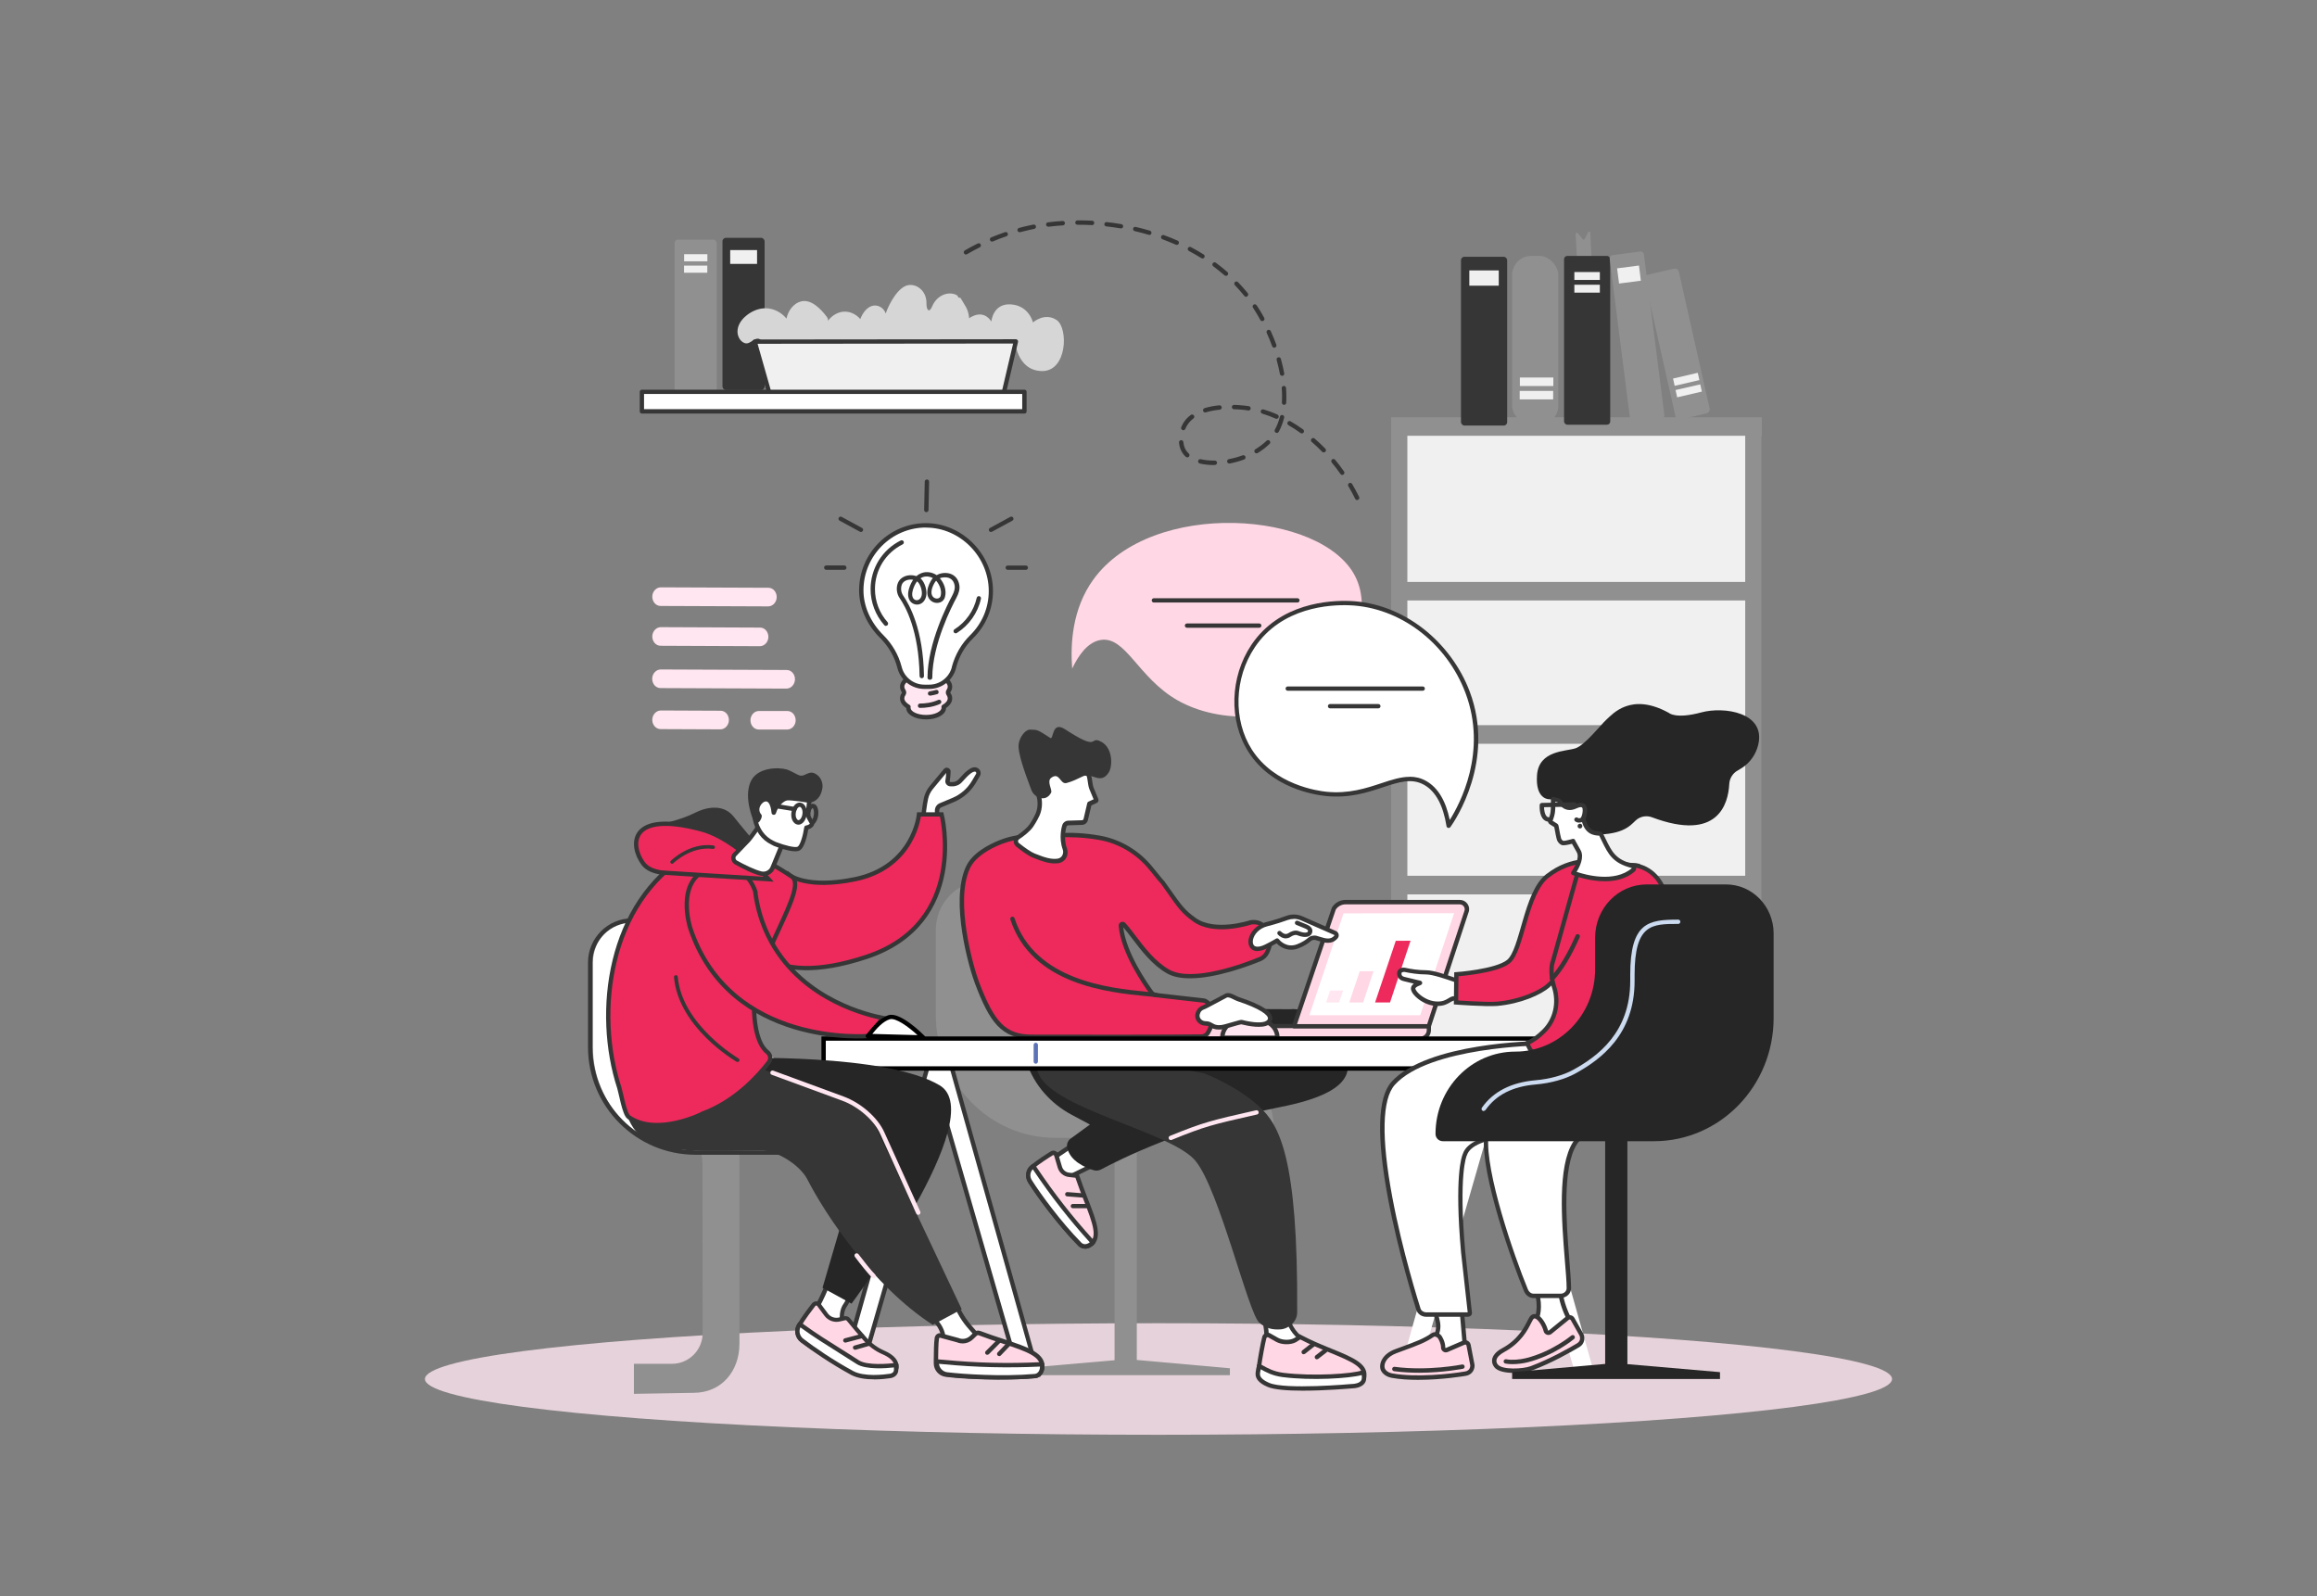<?xml version="1.0" encoding="UTF-8"?>
<svg id="Layer_1" data-name="Layer 1" xmlns="http://www.w3.org/2000/svg" viewBox="0 0 270 186">
  <rect x="0" y="0" width="270" height="186" fill="#808080" stroke="none"/>
  <ellipse cx="135" cy="160.69" rx="85.48" ry="6.5" fill="#ffe6f0" opacity=".8"/>
  <rect x="163.12" y="49.65" width="41.37" height="70.07" fill="#f0f0f0"/>
  <path d="M204.74,119.98h-41.88V49.39h41.88V119.98Zm-41.37-.51h40.86V49.9h-40.86V119.47Z" fill="#5b72b6"/>
  <rect x="162.51" y="67.81" width="42.22" height="2.16" fill="#909090"/>
  <rect x="162.33" y="84.5" width="42.39" height="2.17" fill="#909090"/>
  <rect x="162.28" y="102.05" width="42.39" height="2.17" fill="#909090"/>
  <rect x="162.12" y="48.93" width="1.88" height="72.33" fill="#909090"/>
  <rect x="203.37" y="48.93" width="1.88" height="72.45" fill="#909090"/>
  <rect x="162.12" y="48.62" width="43.19" height="2.16" fill="#909090"/>
  <rect x="162" y="119.12" width="43.31" height="2.17" fill="#f0f0f0"/>
  <rect x="170.25" y="29.92" width="5.38" height="19.67" rx=".4" ry=".4" fill="#363636"/>
  <rect x="171.22" y="31.51" width="3.43" height="1.78" fill="#f0f0f0"/>
  <rect x="176.21" y="29.82" width="5.38" height="19.67" rx="2.22" ry="2.22" fill="#909090"/>
  <rect x="177.09" y="45.55" width="3.9" height=".99" fill="#f0f0f0"/>
  <rect x="177.11" y="43.99" width="3.9" height=".99" fill="#f0f0f0"/>
  <path d="M183.8,30.96l-.19-3.68c0-.15,.15-.22,.24-.12l.6,.72c.06,.08,.17,.06,.22-.03l.39-.79c.07-.14,.25-.09,.26,.07l.18,3.86c0,.09-.06,.17-.14,.17l-1.42-.05c-.07,0-.13-.07-.13-.15Z" fill="#909090"/>
  <rect x="182.26" y="29.82" width="5.38" height="19.67" rx=".38" ry=".38" fill="#363636"/>
  <rect x="183.46" y="31.7" width="2.97" height=".92" fill="#f0f0f0"/>
  <rect x="183.46" y="33.18" width="2.97" height=".92" fill="#f0f0f0"/>
  <path d="M193.61,48.82l-3.2,.42c-.22,.03-.42-.13-.45-.35l-2.38-18.71c-.03-.22,.13-.42,.34-.45l3.2-.42c.22-.03,.42,.13,.45,.35l2.38,18.71c.03,.22-.13,.42-.34,.45Z" fill="#909090"/>
  <polygon points="191.21 32.71 188.67 33.04 188.44 31.27 190.99 30.94 191.21 32.71" fill="#f0f0f0"/>
  <path d="M198.86,48.17l-3.04,.7c-.26,.06-.52-.1-.58-.37l-3.58-15.91c-.06-.26,.1-.52,.36-.58l3.04-.7c.26-.06,.52,.1,.58,.37l3.58,15.91c.06,.26-.1,.52-.36,.58Z" fill="#909090"/>
  <polygon points="198.32 45.63 195.44 46.3 195.25 45.45 198.13 44.79 198.32 45.63" fill="#f0f0f0"/>
  <polygon points="198.03 44.29 195.15 44.96 194.96 44.11 197.84 43.44 198.03 44.29" fill="#f0f0f0"/>
  <path d="M129.85,108.87v3.69c0,5.29,4.16,9.59,9.3,9.59s9.3,4.29,9.3,9.59c0,.47-.38,.85-.85,.85h-24.61c-7.7,0-13.94-6.43-13.94-14.37v-9.83c0-3.16,2.48-5.72,5.54-5.72h9.25c3.32,0,6.01,2.77,6.01,6.2Z" fill="#909090"/>
  <rect x="129.88" y="131.76" width="2.59" height="28.09" fill="#909090"/>
  <polygon points="143.32 159.44 131.86 158.42 130.81 158.42 119.1 159.44 119.1 160.24 143.32 160.24 143.32 159.44" fill="#909090"/>
  <polygon points="125.49 133.09 121.98 135.45 123.76 137.56 127.8 135.57 125.49 133.09" fill="#fff"/>
  <path d="M123.76,137.81c-.07,0-.14-.03-.19-.09l-1.78-2.11c-.05-.06-.07-.13-.06-.2,.01-.07,.05-.14,.11-.18l3.51-2.36c.1-.07,.24-.05,.33,.04l2.31,2.49c.05,.06,.08,.14,.06,.22-.01,.08-.07,.15-.14,.18l-4.04,1.98s-.07,.03-.11,.03Zm-1.4-2.31l1.47,1.74,3.56-1.74-1.93-2.08-3.1,2.08Z" fill="#363636"/>
  <path d="M122.58,134.38c-.53,.33-1.5,.95-2.3,1.59-.5,.41-.61,1.13-.27,1.67,.97,1.54,3.38,4.87,5.83,7.36,.17,.17,.57,.39,1.1,.1,1.83-.99-.12-4.11-1.44-8.11l-.94-.11c-.5-.06-.92-.41-1.06-.89l-.42-1.42c-.07-.22-.32-.32-.52-.2Z" fill="#ffd7e5"/>
  <path d="M126.44,145.5c-.33,0-.6-.14-.77-.31-2.46-2.5-4.86-5.8-5.87-7.41-.41-.66-.27-1.52,.32-2,.81-.66,1.8-1.29,2.32-1.61,.16-.1,.36-.12,.53-.05,.18,.07,.31,.21,.36,.4l.42,1.42c.11,.39,.45,.67,.85,.71l1.1,.12,.05,.16c.33,.99,.7,1.96,1.03,2.8,1.04,2.66,1.85,4.75,.28,5.61-.23,.12-.44,.17-.64,.17Zm-3.73-10.9c-.51,.31-1.48,.93-2.27,1.57-.4,.32-.49,.9-.21,1.34,1,1.59,3.37,4.85,5.8,7.32,.05,.05,.34,.3,.8,.05,1.12-.61,.56-2.21-.52-4.97-.32-.81-.67-1.72-.99-2.67l-.78-.09c-.6-.07-1.1-.49-1.28-1.07l-.42-1.42s-.04-.06-.06-.06c-.02,0-.05-.01-.08,0Z" fill="#363636"/>
  <path d="M120.41,135.88s-.08,.06-.12,.1c-.5,.41-.61,1.13-.27,1.67,.97,1.54,3.38,4.87,5.83,7.36,.17,.17,.57,.39,1.1,.1,.16-.09,.4-.32,.4-.32l-.17-.18c-2.37-2.61-4.55-5.4-6.52-8.33l-.27-.4Z" fill="#fff"/>
  <path d="M126.44,145.5c-.33,0-.6-.14-.77-.31-2.46-2.5-4.86-5.8-5.87-7.41-.41-.66-.27-1.52,.32-2l.12-.1c.06-.04,.13-.06,.2-.05,.07,.01,.13,.05,.17,.11l.27,.4c1.95,2.91,4.14,5.71,6.5,8.3l.17,.18c.09,.1,.09,.26-.01,.36-.03,.03-.27,.25-.46,.36-.23,.12-.44,.17-.64,.17Zm-6.09-9.25c-.32,.33-.37,.85-.12,1.25,1,1.59,3.37,4.85,5.8,7.32,.05,.05,.34,.3,.8,.05,.04-.02,.1-.07,.16-.11-2.37-2.61-4.57-5.42-6.53-8.35l-.11-.16Z" fill="#363636"/>
  <g>
    <path d="M126.16,139.55h-.02l-1.79-.14c-.14-.01-.24-.13-.23-.27,.01-.14,.13-.24,.27-.23l1.79,.14c.14,.01,.24,.13,.23,.27-.01,.13-.12,.23-.25,.23Z" fill="#363636"/>
    <path d="M125.02,140.79c-.14,0-.25-.11-.25-.25,0-.14,.11-.25,.25-.25h1.74c.14,0,.25,.11,.25,.25,0,.14-.11,.25-.25,.25h-1.74Z" fill="#363636"/>
  </g>
  <path d="M147.27,153.49c.35,1.31,.44,2.68,.26,4.03l5.25-.88c-1.3-.49-2.29-1.56-2.68-2.9l-.3-1.02-2.52,.76Z" fill="#fff"/>
  <path d="M147.53,157.77c-.07,0-.13-.03-.18-.07-.06-.06-.09-.14-.08-.22,.17-1.32,.09-2.65-.25-3.93-.04-.13,.04-.27,.17-.31l2.52-.76c.06-.02,.13-.01,.19,.02,.06,.03,.1,.09,.12,.15l.3,1.02c.37,1.25,1.31,2.27,2.53,2.73,.11,.04,.17,.15,.16,.26-.01,.11-.1,.21-.21,.23l-5.25,.88s-.03,0-.04,0Zm.05-4.11c.28,1.17,.36,2.36,.24,3.55l4.13-.69c-1-.6-1.76-1.57-2.1-2.7l-.23-.77-2.05,.62Z" fill="#363636"/>
  <path d="M147.34,155.83c-.17,.66-.52,2.5-.66,3.61-.09,.69,.37,1.34,1.04,1.51,1.91,.47,6.46,.36,10.25,.45,.26,0,.74-.13,.93-.76,.68-2.16-3.4-2.72-7.43-4.86,0,0-.23,.2-.58,.38-.58,.31-1.53,.29-2.1-.04l-.92-.52c-.22-.12-.49,0-.56,.24Z" fill="#ffd7e5"/>
  <path d="M157.99,161.65h-.02c-.97-.02-2-.03-3-.04-3.01-.03-5.85-.05-7.31-.41-.81-.2-1.34-.97-1.23-1.79,.14-1.1,.48-2.95,.66-3.64,.05-.19,.18-.35,.37-.43,.18-.08,.39-.07,.56,.03l.92,.52c.51,.29,1.36,.31,1.85,.04,.32-.17,.53-.35,.53-.35l.13-.11,.15,.08c1.24,.66,2.49,1.17,3.6,1.62,2.51,1.02,4.49,1.83,3.95,3.54-.22,.69-.76,.94-1.16,.94Zm-10.41-5.75c-.17,.66-.52,2.52-.65,3.57-.07,.56,.3,1.09,.85,1.23,1.39,.34,4.34,.37,7.19,.4,1,0,2.04,.02,3.01,.04,.08,0,.51-.02,.69-.58,.38-1.21-1.06-1.86-3.65-2.92-1.08-.44-2.29-.93-3.5-1.56-.11,.08-.28,.19-.48,.31-.64,.35-1.69,.33-2.35-.04l-.92-.52s-.09-.02-.11,0c-.02,0-.06,.03-.07,.09Z" fill="#363636"/>
  <path d="M146.58,159.94v.04c-.09,.69,.58,1.11,1.21,1.39,1.93,.85,9.75,.15,9.75,.15,0,0,1.05,.01,1.33-.62,.04-.09,.06-.23,.07-.35,0-.12,0-.25-.03-.37l-.07-.28c-1.06,.43-5.86,.75-9.34,.32-1.46-.18-2.3-.81-2.79-1.05,0,0-.07,.38-.14,.78Z" fill="#fff"/>
  <path d="M151.81,162.05c-1.72,0-3.35-.11-4.12-.45-.41-.18-1.49-.66-1.37-1.65v-.05c.08-.4,.15-.78,.15-.78,.01-.08,.06-.15,.14-.18,.07-.04,.16-.04,.23,0,.1,.05,.21,.11,.33,.18,.5,.28,1.25,.71,2.38,.85,3.43,.43,8.17,.12,9.21-.3,.07-.03,.14-.02,.21,.01,.07,.03,.11,.09,.13,.17l.07,.28c.04,.15,.05,.3,.04,.45-.01,.18-.04,.32-.09,.43-.33,.74-1.41,.77-1.55,.77-.28,.02-3.12,.27-5.75,.27Zm-4.9-2.49c-.02,.13-.05,.28-.08,.43h0v.03c-.06,.42,.27,.77,1.07,1.12,1.85,.82,9.55,.14,9.63,.13h.03c.25,0,.91-.08,1.09-.47,.01-.02,.04-.09,.05-.26,0-.09,0-.19-.02-.29v-.02c-1.49,.4-5.86,.66-9.19,.24-1.23-.15-2.03-.61-2.57-.91h0Zm-.33,.38h0Z" fill="#363636"/>
  <g>
    <path d="M151.92,157.81c-.07,0-.15-.03-.2-.1-.09-.11-.07-.27,.04-.36l1.13-.89c.11-.09,.27-.07,.36,.04,.09,.11,.07,.27-.04,.36l-1.13,.89s-.1,.05-.16,.05Z" fill="#363636"/>
    <path d="M153.46,158.4c-.08,0-.15-.03-.2-.1-.09-.11-.07-.27,.04-.36l.99-.77c.11-.09,.27-.07,.36,.04,.09,.11,.07,.27-.04,.36l-.99,.77s-.1,.05-.16,.05Z" fill="#363636"/>
  </g>
  <path d="M150.55,117.58c1.44,0,6.33,.82,6.47,5.3,.05,1.53,1.27,4.34-7.87,6.13-10.9,2.13-19.01,6.28-20.84,7.26-.27,.14-.58,.18-.87,.09-.91-.28-2.84-1.07-3.09-2.72-.05-.37,.11-.74,.41-.96l2.25-1.64-2.13-1.14c-2.44-1.3-4.36-3.45-5.24-6.08-.78-2.35-1.17-6.38-1.17-6.38l32.07,.16Z" fill="#262626"/>
  <path d="M140.29,125.06s3.83,1.44,6.48,3.91c2.3,2.13,4.5,5.9,4.39,23.95,0,1.21-1.14,1.92-1.86,1.98-1.02,.09-1.81-.12-2.56-.78-1.28-1.12-4.66-15.5-7.43-18.85-2.77-3.35-16.13-5.91-18.2-9.96-2.06-4.05,4.3-3.13,4.3-3.13l14.87,2.89Z" fill="#363636"/>
  <path d="M136.44,132.85c-.1,0-.2-.06-.24-.16-.05-.13,0-.28,.14-.33,3.93-1.6,4.85-1.81,9.93-2.96l.1-.02c.14-.03,.27,.05,.3,.19,.03,.14-.05,.27-.19,.3l-.1,.02c-5.05,1.14-5.96,1.35-9.85,2.94-.03,.01-.06,.02-.1,.02Z" fill="#ffe6f0"/>
  <path d="M139.04,119.56h27.46v.26c0,.67-.55,1.22-1.22,1.22h-25.01c-.67,0-1.22-.55-1.22-1.22v-.26h0Z" fill="#ffd7e5"/>
  <path d="M165.5,121.29h-25.46c-.69,0-1.25-.56-1.25-1.25v-.48c0-.14,.11-.25,.25-.25h27.46c.14,0,.25,.11,.25,.25v.48c0,.69-.56,1.25-1.25,1.25Zm-26.2-1.48v.23c0,.41,.33,.75,.75,.75h25.46c.41,0,.75-.33,.75-.75v-.23h-26.95Z" fill="#363636"/>
  <path d="M166.5,119.58h-15.71l4.65-13.72c.3-.46,.82-.74,1.38-.74h13.28c.6,0,.99,.59,.79,1.11-.08,.21-4.39,13.36-4.39,13.36Z" fill="#ffd7e5"/>
  <path d="M166.5,119.84h-15.71c-.08,0-.16-.04-.21-.11-.05-.07-.06-.15-.03-.23l4.65-13.72s.02-.04,.03-.06c.35-.54,.94-.86,1.59-.86h13.28c.37,0,.7,.17,.91,.47,.2,.29,.25,.65,.12,.98-.08,.21-2.9,8.82-4.39,13.35-.03,.1-.13,.18-.24,.18Zm-15.36-.51h15.17c.53-1.63,4.26-13,4.34-13.19,.06-.17,.04-.36-.07-.51-.11-.16-.29-.25-.49-.25h-13.28c-.47,0-.89,.22-1.15,.6l-4.52,13.36Z" fill="#363636"/>
  <polygon points="165.5 118.3 152.58 118.3 156.56 106.43 169.45 106.41 165.5 118.3" fill="#fff"/>
  <polygon points="156.04 116.81 154.53 116.81 155 115.43 156.51 115.42 156.04 116.81" fill="#ffe6f0"/>
  <polygon points="158.85 116.81 157.23 116.81 158.45 113.18 160.05 113.18 158.85 116.81" fill="#ffd7e5"/>
  <polygon points="161.98 116.81 160.24 116.81 162.65 109.63 164.37 109.62 161.98 116.81" fill="#ed2a5b"/>
  <path d="M142.44,120.92h6.42c0-1.09-.89-1.98-1.98-1.98h-2.45c-1.09,0-1.98,.89-1.98,1.98Z" fill="#ffe6f0"/>
  <path d="M148.85,121.18h-6.42c-.14,0-.25-.11-.25-.25,0-1.23,1-2.24,2.24-2.24h2.45c1.23,0,2.24,1,2.24,2.24,0,.14-.11,.26-.25,.26Zm-6.14-.51h5.87c-.12-.83-.84-1.47-1.71-1.47h-2.45c-.87,0-1.59,.64-1.71,1.47Z" fill="#363636"/>
  <path d="M112.78,101.12c.68-1.49,2.48-2.46,3.87-3.01,.97-.38,1.99-.59,3.03-.63l3.67-.14c1.39-.1,3.02-.04,4.8,.28,2.37,.42,4.49,1.72,6,3.6,.68,.85,1.28,1.59,1.33,1.6,1.98,2.8,2.25,3.29,3.69,4.33,2.39,1.74,6.58,.32,6.58,.32,1.4-.21,1.9,.84,2.16,1.42,.31,.7,0,1.55-.26,2.1-.17,.35-.47,.62-.83,.77-1.8,.74-7.91,3.03-10.71,1.43-2.34-1.33-3.9-4.1-5.15-5.47-.13-.14-.35-.04-.34,.15,.26,3.06,2.78,6.69,3.54,7.74,.14,.19,.34,.31,.57,.33l5.53,.63c.08,0,.16,.04,.24,.08,.36,.19,.6,.56,.65,.97,.09,.65,.03,1.88-.17,2.27l-.19,.37c-.15,.3-.46,.49-.8,.5-2.94,.05-16.18,.05-19.78,.03-3.29-.02-4.61-1.65-6.36-6.25-.7-1.83-2.89-9.46-1.09-13.45Z" fill="#ed2a5b"/>
  <path d="M126.94,121.08c-2.86,0-5.4,0-6.71-.01-3.56-.02-4.92-2-6.6-6.42-.7-1.84-2.94-9.54-1.08-13.64,.71-1.57,2.58-2.58,4.01-3.14,.98-.38,2.03-.6,3.11-.64l3.67-.14c1.51-.11,3.19-.01,4.85,.29,2.4,.43,4.59,1.74,6.15,3.69,.99,1.23,1.23,1.5,1.28,1.55,.02,.02,.04,.04,.06,.06,.2,.29,.39,.55,.56,.79,1.5,2.13,1.82,2.57,3.07,3.48,2.26,1.64,6.31,.3,6.35,.29,.01,0,.03,0,.04-.01,1.63-.24,2.21,1.07,2.43,1.57,.34,.78,.04,1.69-.26,2.31-.2,.4-.54,.72-.96,.89-1.37,.56-5.18,2-8.23,2-1.03,0-1.97-.16-2.7-.58-1.71-.97-3.01-2.69-4.06-4.07-.37-.48-.71-.94-1.03-1.3,.34,2.95,2.74,6.42,3.47,7.43,.09,.13,.24,.21,.4,.23l5.53,.63c.1,0,.21,.04,.33,.11,.42,.23,.72,.66,.78,1.16,.09,.65,.04,1.95-.19,2.42l-.19,.37c-.2,.39-.59,.63-1.02,.64-1.87,.03-7.98,.04-13.08,.04Zm-2.36-23.53c-.41,0-.81,.01-1.2,.04l-3.68,.14c-1.03,.04-2.02,.25-2.95,.61-1.35,.53-3.09,1.46-3.74,2.88-1.77,3.9,.45,11.56,1.09,13.25,1.82,4.76,3.13,6.07,6.13,6.09,3.63,.02,16.85,.02,19.77-.03,.24,0,.46-.14,.57-.36l.19-.37c.16-.31,.23-1.44,.14-2.13-.05-.34-.24-.63-.52-.78-.08-.04-.12-.05-.14-.05l-5.54-.63c-.3-.03-.57-.19-.75-.44-.77-1.06-3.32-4.74-3.59-7.87-.02-.2,.09-.37,.27-.45,.18-.08,.38-.04,.51,.11,.37,.4,.77,.92,1.19,1.48,1.02,1.34,2.29,3.02,3.91,3.94,2.7,1.54,8.71-.72,10.49-1.45,.3-.12,.55-.35,.7-.65,.21-.43,.53-1.25,.25-1.88-.33-.75-.78-1.42-1.86-1.27-.38,.12-4.39,1.39-6.79-.36-1.32-.96-1.68-1.47-3.18-3.6-.17-.24-.35-.49-.54-.77-.13-.12-.43-.48-1.34-1.61-1.49-1.85-3.57-3.1-5.85-3.51-1.19-.21-2.39-.32-3.54-.32Zm10.99,5.03h0Zm0,0h0Zm0,0h0Zm-22.78-1.46h0Z" fill="#363636"/>
  <path d="M134.75,116.2s-.02,0-.03,0c-.33-.04-.75-.09-1.24-.13-4.3-.43-13.26-1.32-15.74-8.92-.04-.13,.03-.28,.16-.32,.13-.04,.28,.03,.32,.16,2.38,7.29,11.11,8.15,15.31,8.57,.49,.05,.92,.09,1.26,.14,.14,.02,.24,.15,.22,.29-.02,.13-.13,.22-.25,.22Z" fill="#363636"/>
  <path d="M139.66,117.89c.11-.22,.3-.4,.54-.48,.17-.06,.33-.14,.49-.22l2.18-1.16c.41-.2,.99,.27,1.42,.41,1.28,.42,3.93,1.42,3.72,2.35-.24,1.01-2.52,.53-3.33,.33-.19-.05-1.86,.56-2.39,.6-.73,.06-.9-.13-1.26-.32-.16-.09-.34-.12-.54-.13-.3,0-.59-.13-.78-.37h0c-.21-.27-.24-.63-.09-.92l.04-.08Z" fill="#fff"/>
  <path d="M142.05,119.97c-.51,0-.74-.13-.98-.27-.05-.03-.1-.06-.15-.08-.12-.06-.26-.1-.43-.1-.39,0-.74-.17-.97-.46-.27-.34-.32-.81-.12-1.2l.04-.08h0c.15-.29,.39-.5,.68-.61,.13-.05,.28-.12,.46-.21l2.18-1.16c.41-.2,.85,.02,1.24,.22,.14,.07,.27,.14,.38,.17,2.77,.91,4.08,1.81,3.88,2.65-.06,.24-.2,.43-.43,.57-.75,.46-2.31,.17-3.19-.05-.12,.01-.57,.15-.9,.24-.56,.17-1.13,.34-1.43,.36-.09,0-.18,.01-.26,.01Zm-2.16-1.97l-.04,.08c-.11,.21-.08,.46,.06,.64,.14,.18,.35,.27,.58,.28,.24,0,.47,.05,.66,.16,.06,.03,.11,.06,.17,.09,.25,.14,.42,.24,.95,.2,.25-.02,.85-.2,1.33-.34,.79-.23,1-.29,1.14-.26,1.33,.34,2.39,.38,2.82,.11,.11-.07,.17-.15,.19-.25,.1-.41-.96-1.2-3.55-2.05-.14-.05-.29-.12-.45-.2-.28-.14-.6-.3-.78-.22l-2.18,1.16c-.2,.11-.37,.18-.52,.24-.17,.06-.31,.19-.4,.36Z" fill="#363636"/>
  <path d="M155.69,109.18c.12-.15,.07-.38-.11-.45l-3.87-1.7c-.55-.24-1.17-.26-1.73-.06-.57,.21-1.4,.48-2.34,.72-2.44,.62-2.62,3.84-.1,2.6,.8-.39,1.29-.69,1.29-.69,0,0,.92,1.24,2.39,.68,.67-.25,1.1-.56,1.36-.79,.21-.19,.51-.26,.79-.19,.67,.17,1.65,.69,2.32-.12Z" fill="#fff"/>
  <path d="M146.54,110.83c-.32,0-.53-.1-.68-.22-.32-.25-.45-.7-.35-1.2,.16-.76,.86-1.66,2.07-1.97,.96-.24,1.79-.52,2.32-.72,.62-.23,1.3-.2,1.91,.07l3.87,1.7c.16,.07,.27,.21,.31,.37,.04,.17,0,.34-.11,.47h0c-.67,.81-1.62,.51-2.24,.31-.12-.04-.23-.07-.34-.1-.2-.05-.41,0-.56,.13-.26,.23-.71,.56-1.44,.84-1.12,.42-1.96-.08-2.36-.42-.07-.06-.13-.12-.18-.17-.21,.12-.6,.34-1.12,.59-.46,.23-.83,.31-1.11,.31Zm4.23-3.75c-.24,0-.47,.04-.7,.12-.54,.2-1.39,.48-2.37,.73-1,.25-1.57,.97-1.69,1.58-.06,.31,0,.57,.16,.7,.24,.18,.7,.13,1.26-.15,.78-.38,1.26-.68,1.26-.68,.09-.06,.21-.05,.29,.02,.02,.02,.04,.04,.06,.06,.05,.07,.84,1.05,2.09,.58,.65-.25,1.05-.54,1.28-.74,.28-.25,.66-.34,1.03-.25,.11,.03,.24,.07,.36,.11,.73,.23,1.28,.36,1.7-.15,0,0,.01-.02,0-.03,0,0,0-.02-.02-.03l-3.87-1.7c-.27-.12-.56-.18-.84-.18Zm4.93,2.1h0Z" fill="#363636"/>
  <path d="M149.85,109.35c-.41,0-.76-.26-.94-.45-.09-.1-.09-.26,.02-.36,.1-.09,.27-.09,.36,.02,.02,.02,.43,.46,.83,.19,.32-.22,.8-.4,1.18-.26,.74,.29,1.03,.17,1.09,.09,.04-.09,.03-.13,.03-.14-.02-.07-.12-.15-.27-.22l-1.1-.45c-.13-.05-.19-.2-.14-.33,.05-.13,.2-.19,.33-.14l1.11,.46c.3,.14,.48,.31,.55,.52,.06,.17,.04,.36-.06,.54-.03,.06-.35,.68-1.72,.14-.13-.05-.42,0-.71,.2-.19,.13-.38,.18-.56,.18Zm2.54-.76s0,.01,0,.01h0Z" fill="#363636"/>
  <path d="M124.02,96.28c.06-.21,.25-.36,.46-.37l1.61-.05c.21,0,.38-.15,.43-.36l.43-1.84,.73-.33c.06-.03,.08-.09,.06-.15l-.57-1.37c-.17-.51-.16-1.59-.43-1.59,0,0-4.92-2.15-5.99,.31-.16,.37-.17,.79-.04,1.18l.26,.78c.26,.78,.26,1.65-.06,2.41-.07,.16-.32,.68-.73,1.3-.35,.52-1.07,1.07-1.59,1.41-.29,.2-.31,.62-.04,.85,.53,.43,1.34,1.04,1.92,1.27,1.37,.55,2.06,.7,2.76,.62,.68-.08,1.07-.77,.83-1.42-.49-1.34-.05-2.64-.05-2.64Z" fill="#fff"/>
  <path d="M122.89,100.61c-.65,0-1.34-.19-2.5-.66-.6-.24-1.41-.85-1.98-1.31-.19-.16-.3-.39-.29-.64,.01-.25,.14-.47,.34-.61,.73-.49,1.27-.97,1.52-1.34,.4-.6,.64-1.11,.7-1.25,.29-.68,.3-1.47,.05-2.23l-.26-.78c-.15-.45-.13-.94,.05-1.36,.23-.52,.62-.89,1.17-1.11,1.8-.71,4.74,.49,5.12,.65,.33,.06,.39,.51,.47,1.07,.04,.25,.07,.51,.13,.68l.57,1.37c.08,.19,0,.4-.19,.48l-.61,.28-.41,1.72c-.07,.31-.35,.54-.67,.55l-1.61,.05c-.1,0-.19,.08-.22,.18h0s-.4,1.25,.05,2.49c.14,.4,.1,.83-.11,1.17-.2,.33-.54,.54-.93,.58-.13,.01-.25,.02-.38,.02Zm.14-11.02c-.41,0-.81,.05-1.15,.19-.43,.17-.72,.44-.89,.84-.13,.31-.15,.66-.03,.99l.26,.78c.29,.87,.27,1.79-.06,2.59-.08,.19-.34,.72-.75,1.34-.37,.55-1.1,1.11-1.66,1.48-.07,.05-.12,.13-.12,.21,0,.09,.03,.17,.1,.22,.77,.62,1.43,1.06,1.85,1.23,1.3,.53,1.96,.68,2.64,.6,.23-.03,.43-.15,.55-.35,.13-.22,.16-.48,.07-.73-.5-1.38-.09-2.7-.06-2.81,.09-.31,.37-.53,.69-.54l1.61-.05c.09,0,.17-.07,.19-.16l.43-1.84c.02-.08,.07-.14,.14-.17l.6-.27-.52-1.25v-.02c-.08-.21-.12-.5-.16-.78-.03-.22-.08-.55-.13-.66h0s-1.97-.85-3.61-.85Zm.99,6.68h0Z" fill="#363636"/>
  <path d="M128.11,86.32c-1.15-.42-.04,1.24-4-1.34-1.58-1.03-1.31,1.27-1.72,1.01-1.52-.98-1.46-.95-2.34-.97-.58-.02-1.22,.87-1.34,1.65-.16,1.02,.76,3.48,1.47,5.37,.37,.97,1.71,1.47,2.31,.32,.16-.32-.54-1.31,0-1.72,1-.75,1.03,.81,1.8,.6,.75-.21,1.08-.39,1.93-.79,1.02-.48,2.02,1.06,2.98-.44,.5-.78,.48-3.11-1.11-3.68Z" fill="#363636"/>
  <polygon points="183.66 160.41 174.42 128.35 165.17 160.41 162.96 160.41 173.11 124.23 175.72 124.23 185.88 160.41 183.66 160.41" fill="#fff"/>
  <polygon points="118.74 160.15 109.49 128.08 100.25 160.15 98.36 158.98 108.19 123.97 110.79 123.96 120.95 160.15 118.74 160.15" fill="#fff"/>
  <path d="M100.4,160.54l-2.34-1.45,9.93-35.38h2.99l.05,.18,10.25,36.51h-2.74l-9.05-31.4-9.09,31.54Zm18.53-.65h1.69l-10.02-35.67h-2.22l-9.73,34.64,1.44,.89,9.4-32.59,9.44,32.73Z" fill="#363636"/>
  <g>
    <rect x="95.98" y="121.03" width="89.66" height="3.48" transform="translate(281.61 245.54) rotate(180)" fill="#fff"/>
    <path d="M185.89,124.76H95.72v-3.99h90.17v3.99Zm-89.66-.51h89.15v-2.98H96.23v2.98Z"/>
  </g>
  <path d="M120.7,123.95c-.14,0-.25-.11-.25-.25v-1.94c0-.14,.11-.25,.25-.25s.25,.11,.25,.25v1.94c0,.14-.11,.25-.25,.25Z" fill="#5b72b6"/>
  <path d="M170.28,152.08l.5,5.64-5.32,.56,1.65-2.26c.44-.6,.59-1.37,.41-2.1l-.45-1.82,3.21-.02Z" fill="#fff"/>
  <path d="M164.92,158.6l1.99-2.72c.4-.54,.53-1.23,.37-1.89l-.53-2.13,3.77-.03,.54,6.12-6.14,.65Zm2.48-6.24l.37,1.51c.2,.8,.03,1.64-.45,2.31l-1.31,1.8,4.5-.47-.45-5.16-2.65,.02Z" fill="#363636"/>
  <path d="M171.15,156.76l.44,2.32s.06,.85-.8,1c-1.12,.19-5.49,.79-8.58,.23-.71-.13-1.03-.57-1.09-.81-.16-.64,.25-1.56,1.54-2.04,2.31-.85,3.19-1.13,4.31-1.9,.25-.17,.63,.01,.8,.24,0,0,.41,.6,.4,1.22,0,.22,.23,.38,.44,.29l1.97-.85c.24-.1,.52,.04,.57,.3Z" fill="#ffd7e5"/>
  <path d="M165.27,160.79c-1.06,0-2.14-.06-3.11-.24-.86-.16-1.22-.72-1.29-.99-.19-.75,.26-1.81,1.7-2.34l.73-.27c1.76-.65,2.56-.94,3.53-1.6,.36-.25,.88-.05,1.14,.29,.03,.04,.46,.68,.45,1.38,0,.02,0,.03,.02,.05,.01,0,.03,.02,.06,0l1.97-.85c.19-.08,.39-.07,.57,.02,.18,.1,.3,.26,.34,.46l.45,2.35c.03,.37-.15,1.12-1.01,1.27-.15,.03-2.78,.47-5.56,.47Zm1.93-5.05s-.06,0-.09,.02c-1.02,.69-1.84,.99-3.64,1.65l-.73,.27c-1.15,.42-1.52,1.2-1.38,1.74,.03,.12,.26,.51,.89,.62,2.75,.5,6.76,.07,8.49-.23,.59-.1,.59-.62,.59-.71l-.44-2.3c-.01-.07-.06-.1-.08-.11-.02-.01-.07-.03-.13,0l-1.97,.85c-.18,.08-.38,.06-.54-.05-.16-.11-.25-.28-.25-.47,0-.45-.26-.93-.36-1.08-.08-.1-.24-.19-.36-.19Z" fill="#363636"/>
  <path d="M165.36,159.96c-.93,0-1.92-.05-2.91-.18-.14-.02-.24-.15-.22-.29,.02-.14,.15-.24,.29-.22,3.86,.52,7.81-.26,7.85-.27,.14-.03,.27,.06,.3,.2,.03,.14-.06,.27-.2,.3-.03,0-2.31,.46-5.11,.46Z" fill="#363636"/>
  <path d="M181.81,150.33c.11,1.42,.8,3.06,1.36,3.89l-2.49,1.89-1.89-1.87c.44-.6,.83-2.02,.24-3.88l2.78-.04Z" fill="#fff"/>
  <path d="M180.65,156.46l-2.2-2.18,.13-.18c.35-.48,.79-1.8,.2-3.65l-.1-.33,3.37-.05,.02,.24c.1,1.33,.76,2.94,1.32,3.77l.13,.2-2.86,2.17Zm-1.54-2.24l1.58,1.57,2.13-1.62c-.54-.88-1.1-2.3-1.25-3.58l-2.22,.03c.43,1.61,.16,2.89-.25,3.6Z" fill="#363636"/>
  <path d="M183.26,153.69l1.03,1.83s.37,.79-.4,1.25c-.73,.43-3.08,1.8-5.45,2.68-.9,.33-3.5,.51-4.11-.29-.41-.54-.25-1.24,.82-1.82,2.41-1.29,2.97-3.29,3.31-3.76,.53-.71,1.43,.53,1.68,1.49,.06,.23,.33,.32,.51,.17l2.03-1.65c.18-.15,.46-.1,.58,.11Z" fill="#ffd7e5"/>
  <path d="M176.42,159.98c-.95,0-1.91-.17-2.29-.67-.23-.3-.31-.63-.24-.96,.07-.32,.32-.8,1.14-1.24,1.85-.99,2.57-2.42,2.96-3.19,.11-.21,.19-.38,.27-.49,.18-.25,.43-.35,.7-.3,.67,.13,1.25,1.2,1.42,1.87,0,.03,.03,.04,.04,.05,.02,0,.04,0,.06-.01l2.03-1.65c.15-.12,.34-.17,.52-.13,.19,.03,.35,.15,.44,.31l1.04,1.85c.16,.34,.27,1.12-.5,1.57-.88,.52-3.17,1.84-5.49,2.7-.43,.16-1.27,.29-2.11,.29Zm2.41-6.36s-.09,.02-.16,.11c-.06,.08-.13,.23-.23,.41-.41,.82-1.18,2.35-3.17,3.42-.5,.27-.82,.59-.88,.89-.04,.18,0,.37,.14,.54,.5,.66,2.93,.54,3.82,.21,2.28-.85,4.54-2.14,5.41-2.66,.54-.32,.33-.84,.3-.91l-1.03-1.82s-.07-.06-.09-.06c-.02,0-.07,0-.11,.03l-2.03,1.65c-.15,.12-.36,.16-.54,.1-.19-.06-.33-.21-.38-.4-.17-.68-.69-1.44-1.03-1.5,0,0-.02,0-.04,0Z" fill="#363636"/>
  <path d="M176.25,158.96c-.3,0-.58-.02-.83-.07-.14-.03-.22-.16-.2-.3,.03-.14,.17-.22,.3-.2,.63,.13,1.63,.04,2.3-.13,3-.74,5.25-2.61,5.28-2.63,.11-.09,.27-.08,.36,.03,.09,.11,.08,.27-.03,.36-.09,.08-2.36,1.97-5.48,2.74-.47,.11-1.11,.2-1.7,.2Z" fill="#363636"/>
  <path d="M173.19,132.41c-.4,4.42,3.27,14.66,4.63,17.95,.15,.37,.49,.65,.92,.65h3.13c.53,0,.96-.4,.95-.89-.04-3.47-1.61-13.27,.72-16.91,1.35-2.11,5.35-1.22,7.01-2.22,3.96-2.41,2.47-10.26,2.47-10.26,0,0-19.27,5.53-19.83,11.68Z" fill="#fff"/>
  <path d="M181.87,151.26h-3.13c-.51,0-.95-.31-1.15-.81-1.34-3.24-5.06-13.53-4.65-18.07,.57-6.26,19.22-11.67,20.01-11.9l.27-.08,.05,.27c.06,.33,1.48,8.05-2.59,10.52-.7,.43-1.75,.53-2.85,.64-1.63,.16-3.32,.33-4.07,1.5-1.74,2.72-1.23,9.18-.89,13.46,.11,1.34,.2,2.5,.21,3.31,0,.29-.11,.57-.32,.78-.23,.23-.55,.36-.88,.36Zm10.94-30.21c-2.34,.7-18.87,5.86-19.37,11.38-.38,4.11,2.95,13.79,4.61,17.83,.1,.24,.33,.49,.68,.49h3.13c.2,0,.39-.08,.52-.21,.11-.12,.18-.26,.18-.42,0-.8-.1-1.95-.21-3.28-.37-4.6-.87-10.91,.96-13.77,.88-1.38,2.78-1.57,4.45-1.73,1.05-.1,2.04-.2,2.64-.57,3.36-2.04,2.61-8.32,2.4-9.71Zm-19.63,11.36h0Z" fill="#363636"/>
  <path d="M179.54,121.56s-13.07,.11-17.19,4.67c-3.7,4.1,1.79,22.7,2.94,26.32,.12,.37,.49,.63,.91,.63h4.91c.1,0,.19-.08,.19-.17l-.78-7.07c-.84-9.39,.18-11.37,.18-11.37,.83-2.65,7.9-2.54,11.75-2.51,12.21,.08,8.62-10.65,8.62-10.65l-11.53,.16Z" fill="#fff"/>
  <path d="M171.11,153.44h-4.91c-.54,0-1-.32-1.16-.81-.21-.67-2.12-6.74-3.3-13.01-1.35-7.2-1.21-11.76,.41-13.56,4.15-4.59,16.83-4.75,17.37-4.76l11.72-.16,.06,.18c.06,.19,1.53,4.69-.81,7.9-1.5,2.07-4.21,3.1-8.06,3.08h-.27c-3.66-.03-10.48-.08-11.23,2.34l-.02,.04s-.97,2.12-.16,11.23l.78,7.09c0,.24-.2,.43-.44,.43Zm19.77-31.77l-11.34,.15c-.13,0-13,.16-17,4.59-1.49,1.65-1.59,6.19-.29,13.12,1.17,6.24,3.07,12.28,3.28,12.94,.08,.27,.36,.45,.67,.45h4.83l-.77-6.96c-.8-8.94,.08-11.23,.2-11.49,.89-2.76,7.66-2.71,11.72-2.68h.27c3.68,.03,6.25-.94,7.65-2.86,1.93-2.67,1.03-6.42,.79-7.27Zm-11.34-.1h0Z" fill="#363636"/>
  <path d="M171.92,114.29c-.08-.02-1.94,.07-2.12,.01-.88-.3-2.73-.97-3.6-.98-.98,0-1.91-.17-2.48-.29-.34-.07-.58,.07-.65,.29-.06,.19,0,.64,.51,.76,.58,.13,1.16,.28,1.66,.4,.16,.04,.32,.04,.17,.09-.34,.12-.71,.31-.74,.59-.04,.52,1.24,1.71,2.66,1.8,1.22,.07,1.55-.52,2.02-.61,.08-.01,2.1,.04,2.19,.02,.92-.19,.87-1.95,.37-2.08Z" fill="#fff"/>
  <path d="M167.54,117.22c-.07,0-.14,0-.22,0-1.05-.06-2.03-.68-2.54-1.27-.18-.21-.39-.51-.36-.81,.02-.2,.13-.37,.33-.52l-.15-.04c-.34-.08-.71-.17-1.07-.26-.34-.08-.51-.27-.6-.42-.14-.24-.14-.5-.1-.66,.11-.37,.5-.56,.95-.46,.59,.13,1.49,.28,2.43,.28,.82,0,2.35,.53,3.37,.88l.31,.11c.12,.02,.93,0,1.36-.01,.64-.02,.68-.02,.74,0,.42,.11,.55,.69,.54,1.15-.01,.57-.27,1.28-.93,1.42-.06,.01-.18,.01-1.25,0-.39,0-.87-.01-.96-.01-.1,.02-.22,.09-.36,.17-.32,.19-.74,.45-1.49,.45Zm-3.99-3.95c-.12,0-.21,.04-.23,.12-.01,.04-.02,.15,.04,.26,.05,.09,.15,.15,.28,.18,.37,.08,.74,.17,1.08,.26,.2,.05,.4,.1,.58,.14,.03,0,.07,.01,.1,.02,.11,.02,.31,.06,.33,.27,0,.08-.02,.22-.23,.29-.44,.15-.56,.31-.57,.37,0,.05,.04,.2,.24,.43,.42,.49,1.28,1.04,2.19,1.09,.74,.04,1.1-.17,1.42-.37,.17-.11,.34-.2,.54-.24,.05,0,.14-.01,1.05,0,.44,0,1.04,.02,1.15,.01,.38-.09,.48-.61,.5-.77,.05-.43-.07-.75-.14-.81-.09,0-.36,0-.6,.01-1.11,.03-1.42,.03-1.54-.01l-.31-.11c-.92-.32-2.47-.85-3.21-.86-.98,0-1.91-.16-2.53-.29-.04,0-.09-.01-.12-.01Z" fill="#363636"/>
  <path d="M180.32,102.07c-2.58,2.02-2.9,8.67-4.55,9.99-1.43,1.14-6.06,1.47-6.06,1.47l-.04,3.28s3.49,.26,4.76,.16c2.68-.23,5.09-1.29,6.04-2.18,3.16-2.97,8.63-9.72,10.29-13.92l-4.62-.48s-2.96-.56-5.81,1.68Z" fill="#ed2a5b" stroke="#363636" stroke-miterlimit="10" stroke-width=".5"/>
  <path d="M180.87,112.31s-.26,1.2,.22,2.67c.6,1.83,.18,3.85-1.2,5.2-.58,.57-1.22,1.07-1.9,1.35,0,0,.32,2.01,3.37,2.29,1.24,.11,4.51,.39,6.95,.37,3.34-.03,5.82-.53,5.82-.53l.48-15.44s.49-6.48-3.98-7.37l-6.44-.4-3.31,11.86Z" fill="#ed2a5b" stroke="#363636" stroke-miterlimit="10" stroke-width=".5"/>
  <path d="M180.86,114.29c-.06,0-.12-.02-.17-.07-.1-.1-.11-.26-.01-.36,1.02-1.11,1.98-2.7,2.93-4.86,.06-.13,.21-.19,.34-.13,.13,.06,.19,.21,.13,.34-.98,2.22-1.96,3.86-3.02,5-.05,.05-.12,.08-.19,.08Z" fill="#363636"/>
  <path d="M180.51,93.13s-1.62,.05-1.4-2.83c.23-2.9,3.4-2.73,4.5-3.11,1.1-.38,2.91-2.72,3.6-3.35,.7-.62,2.85-3.22,7.28-.76,0,0,.78,.74,3.78-.07,2.6-.7,7.54-.02,6.61,3.8-.27,1.1-.93,2.03-1.84,2.64-.16,.11-.34,.22-.54,.33-.57,.31-.96,.91-.99,1.6-.12,2.25-1.28,6.75-8.99,3.86-.58-.22-1.21-.14-1.71,.2-.62,.42-1.15,1.69-4.45,1.8-2.12,.07-3.18-2.08-3.9-3.02-.85-1.1-1.94-1.09-1.94-1.09Z" fill="#262626"/>
  <path d="M180.99,93.13s0,.52-.01,.74c0,.22,.06,.91-.32,1.74-.04,.08,0,.17,.07,.22l.57,.36s.07,.06,.07,.11c.05,.28,.25,1.33,.31,1.51,.08,.22,.29,.39,.39,.42,.26,.09,1.25-.22,1.25-.22,0,0-.15-.19,.64,1.18,.56,.96-.63,2.54-.63,2.54,0,0,4.48,1.81,6.99-.36,.16-.13,.09-.41-.11-.46-2.37-.59-2.69-1.78-3.62-3.64-.04-.09-.15-.13-.25-.14-.4-.04-1.45,0-1.8-1.68,0-.04,0-.09,0-.13,.11-.35,.59-2.05-.94-1.33-1.01,.47-1.58-.2-1.79-.52-.07-.11-.18-.18-.3-.21l-.52-.13Z" fill="#fff"/>
  <path d="M187,102.69c-1.92,0-3.65-.69-3.77-.73-.07-.03-.13-.09-.15-.17-.02-.08,0-.16,.04-.22,.3-.4,1-1.59,.62-2.26-.26-.46-.45-.79-.56-.99h0c-.4,.11-.95,.23-1.19,.15-.16-.05-.44-.27-.55-.57-.07-.19-.23-1.01-.32-1.52l-.54-.34c-.18-.12-.25-.35-.16-.54,.31-.67,.3-1.25,.3-1.52,0-.05,0-.09,0-.12,0-.23,.01-.74,.01-.74,0-.08,.04-.15,.1-.2,.06-.05,.14-.06,.22-.05l.52,.13c.19,.05,.35,.16,.45,.32,.25,.39,.7,.78,1.47,.43,.54-.25,.94-.26,1.2-.03,.43,.37,.24,1.21,.09,1.68,.29,1.39,1.07,1.44,1.49,1.47h.09c.21,.03,.37,.13,.45,.28,.11,.21,.2,.41,.3,.61,.73,1.5,1.17,2.41,3.16,2.9,.19,.05,.33,.2,.38,.39,.05,.19-.01,.39-.16,.51-1,.86-2.28,1.13-3.48,1.13Zm-3.28-1.1c1.02,.35,4.43,1.3,6.43-.42,0,0,0-.02-.01-.03-2.22-.55-2.75-1.65-3.49-3.17-.09-.19-.19-.38-.29-.59,0,0-.03,0-.05-.01h-.08c-.47-.04-1.58-.12-1.95-1.88-.02-.09-.01-.18,.01-.26,.17-.53,.19-1.02,.06-1.14-.03-.03-.18-.11-.65,.11-1.23,.58-1.93-.33-2.11-.62-.03-.05-.08-.09-.14-.1l-.21-.05c0,.15,0,.32,0,.43,0,.03,0,.06,0,.1,0,.3,.01,.93-.32,1.68l.51,.32c.1,.06,.17,.16,.19,.28,.14,.77,.26,1.36,.3,1.47,.05,.14,.2,.25,.24,.27,.1,.02,.57-.07,1.01-.2,.11-.07,.27-.04,.35,.06,.03,.03,.04,.08,.05,.12,.05,.09,.19,.35,.61,1.09,.48,.84-.12,2-.46,2.54Zm-2.57-5.19h0Z" fill="#363636"/>
  <path d="M184.03,95.86c-.23,0-.45-.09-.54-.22-.08-.12-.04-.28,.08-.35,.1-.07,.23-.05,.32,.03,.04,.02,.16,.05,.26,0,.1-.04,.17-.14,.2-.3,.03-.14,.17-.22,.31-.18,.14,.03,.22,.17,.18,.31-.13,.53-.48,.66-.68,.69-.04,0-.09,.01-.14,.01Zm-.11-.49h0Z" fill="#363636"/>
  <path d="M180.52,95.75c-.24,0-.45-.08-.62-.23-.55-.49-.49-1.6-.48-1.72,0-.13,.12-.23,.25-.24l3.79-.08c.14,0,.26,.11,.26,.25,0,.14-.11,.26-.25,.26l-3.54,.07c0,.34,.08,.86,.32,1.08,.06,.06,.17,.13,.39,.09,.14-.02,.27,.07,.29,.21,.02,.14-.07,.27-.21,.29-.07,.01-.13,.02-.2,.02Z" fill="#363636"/>
  <path d="M183.84,96.29c-.02-.15,.1-.29,.25-.31,.15-.01,.29,.1,.3,.25,.02,.15-.1,.29-.25,.31-.15,.01-.29-.1-.3-.25Z" fill="#363636"/>
  <path d="M185.88,109.26v3.69c0,5.29-4.16,9.59-9.3,9.59s-9.3,4.29-9.3,9.59c0,.47,.38,.85,.85,.85h24.61c7.7,0,13.94-6.43,13.94-14.37v-9.83c0-3.16-2.48-5.72-5.54-5.72h-9.25c-3.32,0-6.01,2.77-6.01,6.2Z" fill="#262626"/>
  <path d="M172.9,129.47c-.05,0-.1-.01-.15-.05-.12-.08-.14-.24-.06-.35,1.31-1.87,3.41-2.94,6.22-3.19,1.65-.14,3.26-.58,4.4-1.21,2.86-1.57,6.66-4.35,6.66-10.36v-.7c0-6.14,2.12-6.45,5.59-6.45,.14,0,.25,.11,.25,.25s-.11,.25-.25,.25c-3.06,0-5.08,0-5.08,5.94v.7c0,6.27-3.95,9.17-6.92,10.8-1.2,.66-2.87,1.12-4.6,1.27-2.7,.23-4.61,1.21-5.85,2.97-.05,.07-.13,.11-.21,.11Z" fill="#ccdbf0"/>
  <rect x="187.05" y="132.22" width="2.59" height="28.09" fill="#262626"/>
  <polygon points="176.21 159.89 187.67 158.88 188.72 158.88 200.43 159.89 200.43 160.69 176.21 160.69 176.21 159.89" fill="#262626"/>
  <rect x="78.61" y="27.92" width="4.91" height="17.74" rx=".4" ry=".4" fill="#909090"/>
  <rect x="79.71" y="29.62" width="2.71" height=".83" transform="translate(162.14 60.07) rotate(180)" fill="#f0f0f0"/>
  <rect x="79.71" y="30.95" width="2.71" height=".83" fill="#f0f0f0"/>
  <rect x="84.19" y="27.71" width="4.91" height="17.74" rx=".41" ry=".41" fill="#363636"/>
  <rect x="85.09" y="29.14" width="3.13" height="1.61" fill="#f0f0f0"/>
  <path d="M86.78,36.94c.71-.65,1.58-1.03,2.47-1.02,.88,.02,1.77,.44,2.4,1.2,.2-.99,.89-1.8,1.7-2,1.16-.28,2.25,.82,2.99,1.79,.1,.13,.19,.35,.13,.49,.46-.63,1.13-1.02,1.81-1.08,.72-.06,1.45,.26,1.97,.86,.27-.71,.75-1.34,1.36-1.53s1.36,.15,1.6,.88c.42-1.22,1.5-3.15,2.67-3.31,1.04-.14,2.1,.75,2.08,2.11-.01,.83,.32,1.2,.68,.34,.49-1.16,1.72-1.76,2.73-1.34,.13,.06,.28,.16,.3,.33l.26,.06c.47,.84,.91,1.25,1,2.32v.05c.11-.08,.23-.16,.37-.22,1.5-.75,2.22,.6,2.22,.6,0,0,.18-2.15,2.29-2,2.12,.15,2.56,2.1,2.56,2.1,0,0,1.38-1.22,2.77-.27,1.38,.95,1.22,6.01-1.75,5.94-2.97-.08-3.14-3.67-3.14-3.67l-3.5,.98c-.08,.37-2.19-.58-2.32-.23-1.46,4.03-6.23,4.31-9.28,4.22-2.14-.06-4.28-.4-6.38-.92-1.25-.31-2.52-.5-3.73-.95-1.04-.39-2.22-1.13-2.86-2.16-.08-.12-.13-.27-.23-.37-.26-.25-.69-.17-.99-.31-.2-.09-.38-.34-.59-.36-.7-.07-1.07,.95-1.87,.36-.34-.25-.56-.72-.56-1.2,0-.69,.4-1.28,.85-1.7Z" fill="#d6d6d6"/>
  <polygon points="118.38 39.78 116.98 45.73 89.65 45.79 87.94 39.81 118.38 39.78" fill="#f0f0f0"/>
  <path d="M89.65,46.05c-.11,0-.21-.08-.24-.18l-1.71-5.99c-.02-.08,0-.16,.04-.22,.05-.06,.12-.1,.2-.1l30.44-.03h0c.08,0,.15,.04,.2,.1,.05,.06,.07,.14,.05,.22l-1.4,5.95c-.03,.11-.13,.2-.25,.2l-27.33,.07h0Zm-1.37-5.99l1.56,5.48,26.94-.07,1.28-5.44-29.78,.03Z" fill="#363636"/>
  <rect x="74.8" y="45.66" width="44.58" height="2.28" transform="translate(194.18 93.59) rotate(180)" fill="#fff"/>
  <path d="M119.38,48.19h-44.58c-.14,0-.25-.11-.25-.25v-2.28c0-.14,.11-.25,.25-.25h44.58c.14,0,.25,.11,.25,.25v2.28c0,.14-.11,.25-.25,.25Zm-44.33-.51h44.07v-1.77h-44.07v1.77Z" fill="#363636"/>
  <path d="M81.89,130.04c2.36,0,4.28,1.91,4.28,4.28v22.24c0,3.24-2.11,5.74-5.35,5.74l-6.95,.12v-3.5h4.43c1.98,0,3.58-1.61,3.58-3.59-.01-5.5-.02-13.12-.02-19.68,0-2.07-1.32-3.91-3.28-4.57-1.73-.59-3.51-1.22-3.51-1.31,0-.95,6.8,.28,6.81,.27Z" fill="#909090"/>
  <path d="M87.42,112.56v4.63c0,4.53,3.67,8.19,8.19,8.19s8.19,3.67,8.19,8.19v.73h-22.43c-6.78,0-12.28-5.5-12.28-12.28v-9.87c0-2.7,2.19-4.89,4.88-4.89h8.15c2.92,0,5.3,2.37,5.3,5.3Z" fill="#fff"/>
  <path d="M97.13,134.56h-16.08c-6.91,0-12.53-5.62-12.53-12.54v-9.87c0-2.83,2.3-5.14,5.14-5.14h2c.14,0,.25,.11,.25,.25s-.11,.25-.25,.25h-2c-2.55,0-4.63,2.08-4.63,4.63v9.87c0,6.63,5.39,12.03,12.02,12.03h16.08c.14,0,.25,.11,.25,.25s-.11,.25-.25,.25Z" fill="#363636"/>
  <path d="M107.53,152.37l1.52,1.6c.58,.61,.91,1.42,.92,2.26v1.21l4.49-1.23c-.98-1.04-1.96-2.01-2.63-3.27l-1.39-2.65-2.92,2.08Z" fill="#fff"/>
  <path d="M109.98,157.7c-.05,0-.11-.02-.15-.05-.06-.05-.1-.12-.1-.2v-1.21c-.02-.78-.32-1.52-.86-2.09l-1.52-1.6c-.05-.05-.08-.13-.07-.2,0-.07,.05-.14,.11-.18l2.92-2.08c.06-.04,.14-.06,.21-.04,.07,.02,.13,.06,.17,.13l1.39,2.65c.57,1.08,1.37,1.94,2.23,2.84,.12,.12,.24,.25,.36,.38,.06,.06,.08,.16,.06,.24-.02,.09-.09,.15-.18,.18l-4.48,1.23s-.04,0-.07,0Zm-2.07-5.29l1.32,1.39c.63,.66,.98,1.52,.99,2.43v.88l3.76-1.03-.06-.07c-.88-.93-1.71-1.81-2.31-2.95l-1.25-2.39-2.44,1.74Z" fill="#363636"/>
  <path d="M109.17,155.93c-.09,.65-.09,1.83-.11,2.92,0,.68,.5,1.25,1.18,1.34,1.91,.24,6.67,.49,10.36,.15,.25-.02,.7-.21,.82-.84,.42-2.12-3.26-2.64-7.3-4.17-.16-.06-.34-.02-.46,.09l-.44,.42c-.44,.42-1.08,.54-1.64,.3l-1.91-.51c-.23-.1-.48,.05-.51,.29Z" fill="#ffd7e5"/>
  <path d="M116.47,160.76c-2.5,0-4.92-.14-6.26-.32-.81-.1-1.41-.79-1.4-1.6v-.35c.01-.98,.02-2,.11-2.6,.03-.19,.14-.36,.31-.46,.17-.09,.36-.11,.53-.04l1.93,.52c.46,.2,1,.1,1.36-.25l.44-.42c.19-.19,.48-.24,.73-.15,.94,.36,1.84,.65,2.72,.94,2.85,.94,5.1,1.68,4.74,3.52-.14,.71-.65,1.01-1.05,1.04-1.28,.12-2.73,.16-4.16,.16Zm-6.93-4.89s-.05,0-.06,.02c-.02,.01-.05,.04-.06,.09-.08,.56-.09,1.56-.1,2.53v.35c0,.55,.4,1.02,.95,1.09,1.73,.22,6.53,.49,10.3,.15,.08,0,.49-.07,.6-.63,.26-1.34-1.41-1.95-4.4-2.93-.88-.29-1.79-.59-2.74-.95-.07-.03-.14-.01-.19,.04l-.44,.42c-.51,.49-1.25,.63-1.9,.36l-1.92-.52s-.03,0-.05,0Zm-.37,.07h0Z" fill="#363636"/>
  <path d="M109.16,158.64s0,.11,0,.16c0,.68,.5,1.25,1.18,1.34,1.91,.24,6.57,.53,10.26,.2,.25-.02,.7-.21,.82-.84,.04-.19,.01-.54,.01-.54h-.26c-3.73,.2-7.46,.11-11.17-.25l-.84-.07Z" fill="#fff"/>
  <path d="M116.82,160.75c-2.77,0-5.36-.2-6.51-.35-.81-.1-1.41-.79-1.4-1.6v-.17c0-.07,.03-.14,.09-.18,.05-.05,.12-.07,.19-.06l.84,.07c3.69,.36,7.44,.45,11.14,.27h.26c.14-.02,.26,.09,.27,.22,0,.04,.02,.39-.02,.61-.14,.71-.65,1.01-1.05,1.04-1.22,.11-2.53,.15-3.8,.15Zm-7.4-1.83c.05,.5,.44,.91,.95,.98,1.67,.21,6.36,.54,10.2,.2,.08,0,.49-.07,.6-.63,.01-.06,.02-.14,.02-.23h0c-3.73,.18-7.5,.09-11.21-.27l-.56-.05Z" fill="#363636"/>
  <path d="M115.05,157.87c-.07,0-.13-.02-.18-.07-.1-.1-.1-.26,0-.36l1.42-1.42c.1-.1,.26-.1,.36,0,.1,.1,.1,.26,0,.36l-1.42,1.42s-.11,.07-.18,.07Z" fill="#363636"/>
  <path d="M116.44,158.02c-.06,0-.13-.02-.18-.07-.1-.1-.1-.26,0-.36l1.13-1.18c.1-.1,.26-.1,.36,0,.1,.1,.1,.26,0,.36l-1.13,1.18c-.05,.05-.12,.08-.18,.08Z" fill="#363636"/>
  <path d="M94.75,153.02c1.26-1.78,2.45-5.46,2.45-5.46l2.81,1.96-1.49,2.52c-.5,.65-.5,1.63-.3,2.42l.54,1.47-4.02-2.91Z" fill="#fff"/>
  <path d="M98.77,156.18c-.05,0-.1-.02-.15-.05l-4.02-2.91c-.11-.08-.14-.24-.06-.35,1.22-1.73,2.41-5.36,2.42-5.4,.02-.08,.08-.14,.16-.16,.08-.03,.16-.01,.23,.03l2.81,1.96c.11,.08,.14,.22,.07,.34l-1.49,2.52s-.01,.02-.02,.03c-.38,.5-.48,1.32-.26,2.19l.53,1.46c.04,.1,0,.22-.09,.29-.05,.03-.1,.05-.15,.05Zm-3.67-3.23l3.15,2.28-.25-.69v-.02c-.27-1.02-.15-2,.32-2.63l1.36-2.3-2.34-1.63c-.31,.91-1.23,3.47-2.24,5Z" fill="#363636"/>
  <path d="M94.81,152.02c-.41,.52-1.15,1.49-1.7,2.42-.35,.58-.2,1.34,.34,1.75,.73,.56,2.97,1.99,4.42,2.91,.86,.54,1.84,.86,2.86,.91l1.44,.08c.46,.03,.92-.02,1.37-.14,.44-.12,.89-.33,.91-.65,.05-.85-.79-1.4-1.52-1.71-.83-.36-1.56-.91-2.16-1.59-.62-.71-1.38-1.59-1.91-2.25-.11-.13-.28-.19-.44-.15l-.59,.14c-.59,.14-1.21-.08-1.57-.56l-.86-1.16c-.15-.2-.44-.2-.59,0Z" fill="#ffd7e5"/>
  <path d="M102.44,160.35c-.09,0-.18,0-.27,0l-1.44-.08c-1.06-.06-2.09-.39-2.98-.95-1.63-1.03-3.73-2.37-4.44-2.92-.65-.5-.82-1.39-.41-2.08,.57-.95,1.32-1.94,1.72-2.44,.12-.15,.3-.24,.5-.24,.2,0,.38,.09,.49,.25l.86,1.16c.3,.41,.81,.59,1.3,.47l.59-.14c.26-.06,.53,.03,.7,.24,.55,.68,1.34,1.59,1.91,2.24,.58,.66,1.3,1.19,2.07,1.52,1.14,.49,1.72,1.17,1.68,1.96-.02,.39-.39,.68-1.09,.88-.37,.1-.77,.16-1.18,.16Zm-7.33-8.22s-.06,0-.09,.04c-.39,.5-1.13,1.47-1.68,2.39-.28,.47-.16,1.08,.28,1.42,.73,.56,3.07,2.06,4.4,2.89,.82,.52,1.77,.82,2.74,.87l1.44,.08c.45,.03,.89-.02,1.29-.13,.52-.15,.72-.32,.72-.42,.04-.7-.72-1.18-1.37-1.46-.84-.36-1.62-.93-2.25-1.65-.57-.65-1.37-1.57-1.92-2.26-.04-.05-.11-.08-.18-.06l-.59,.14c-.69,.17-1.41-.09-1.83-.66l-.86-1.16s-.07-.05-.09-.05h0Zm-.29-.11h0Z" fill="#363636"/>
  <path d="M93.2,154.3s-.06,.09-.08,.14c-.35,.58-.2,1.34,.34,1.75,1.13,.87,3.37,2.45,5.85,3.79,1.41,.77,3.91,.43,4.44,.35,.37-.05,.68-.31,.69-.68l.02-.6s-3.26,.47-4.49-.32c-2.17-1.41-4.26-2.62-6.36-4.14l-.41-.3Z" fill="#fff"/>
  <path d="M101.86,160.73c-.92,0-1.93-.12-2.68-.52-2.33-1.27-4.57-2.8-5.89-3.82-.65-.5-.82-1.39-.41-2.08l.09-.14c.04-.06,.1-.1,.17-.12,.07-.01,.14,0,.2,.04l.41,.3c1.41,1.02,2.79,1.88,4.24,2.79,.69,.43,1.39,.87,2.11,1.34,.94,.61,3.43,.41,4.31,.29,.07-.01,.15,.01,.21,.06,.06,.05,.09,.12,.08,.2l-.02,.6c-.02,.47-.38,.84-.91,.92-.42,.06-1.14,.15-1.92,.15Zm-8.59-6.06c-.21,.45-.08,1,.33,1.32,1.3,1,3.51,2.52,5.82,3.77,1.28,.7,3.6,.42,4.28,.32,.21-.03,.46-.16,.47-.44v-.3c-.85,.1-3.27,.3-4.35-.4-.71-.46-1.42-.9-2.1-1.33-1.46-.92-2.85-1.78-4.27-2.81l-.18-.13Z" fill="#363636"/>
  <path d="M98.51,156.45c-.11,0-.22-.08-.25-.19-.04-.14,.05-.27,.18-.31l1.94-.51c.14-.04,.27,.05,.31,.18,.04,.14-.05,.27-.18,.31l-1.94,.51s-.04,0-.06,0Z" fill="#363636"/>
  <path d="M99.64,157.28c-.11,0-.21-.07-.24-.18-.04-.14,.04-.28,.18-.31l1.57-.45c.14-.04,.28,.04,.31,.18,.04,.14-.04,.28-.18,.31l-1.57,.45s-.05,0-.07,0Z" fill="#363636"/>
  <path d="M85.44,123.3s17.75-.59,24.06,3.17c6,3.57-10.27,25.44-10.27,25.44l-3.38-1.85,4.28-14.66c.3-1.07-.33-2.19-1.4-2.49l-15.32-4.35,2.03-5.24Z" fill="#262626"/>
  <path d="M76.33,133.39c2.71,.86,5.46,.75,12.24,.66,1.93-.03,4.65,1.69,5.53,3.41,2.01,3.94,7.51,12.32,14.59,16.92l3.38-1.82-9.79-20.72c-.79-1.77-2.26-3.15-4.09-3.82l-17.11-6.28s-4.47-1.4-7.07,3.34c-.46,.85-.78,1.61-.99,2.29-.7,2.34,.97,5.29,3.3,6.03Z" fill="#363636"/>
  <path d="M107,141.55c-.1,0-.19-.06-.23-.15l-4.18-9.23c-.71-1.61-2.55-3.22-4.47-3.92l-8.19-3.01c-.13-.05-.2-.19-.15-.33,.05-.13,.19-.2,.33-.15l8.19,3.01c2.04,.75,4,2.47,4.76,4.19l4.18,9.23c.06,.13,0,.28-.13,.34-.03,.02-.07,.02-.1,.02Z" fill="#ffe6f0"/>
  <path d="M101.8,148.96c-.07,0-.14-.03-.19-.08-.56-.6-1.23-1.42-1.99-2.43-.08-.11-.06-.27,.05-.36,.11-.08,.27-.06,.36,.05,.75,.99,1.41,1.8,1.95,2.39,.1,.1,.09,.26-.01,.36-.05,.05-.11,.07-.17,.07Z" fill="#ffe6f0"/>
  <path d="M108.52,91.78l1.65-1.99c.12-.15,.36-.06,.35,.13-.01,.31-.04,.71-.11,1.05-.04,.22,.13,.42,.35,.41,.08,0,.16,0,.23,0,.35,0,.68-.15,.91-.41,.28-.31,.62-.68,.75-.79,.23-.19,.53-.47,.87-.51h.01c.36-.04,.6,.35,.42,.65l-.49,.83c-.55,.93-1.39,1.65-2.39,2.07l-1.48,.62c-.25,.1-.41,.35-.4,.61l.05,5.77-1.9-1.96s.18-3.48,.55-5.22c.1-.47,.32-.9,.62-1.27Z" fill="#fff"/>
  <path d="M109.25,100.48c-.07,0-.13-.03-.18-.08l-1.9-1.96c-.05-.05-.08-.12-.07-.19,0-.14,.19-3.52,.56-5.26,.11-.5,.34-.97,.67-1.38l1.65-1.99c.13-.15,.33-.21,.51-.13,.18,.07,.3,.24,.29,.44-.02,.43-.05,.79-.11,1.09,0,.04,0,.06,.02,.08,.01,.01,.04,.03,.07,.03,.08,0,.16,0,.23,0,.28,0,.54-.12,.73-.33,.61-.68,.74-.78,.78-.82,.03-.03,.06-.05,.1-.08,.24-.2,.54-.45,.9-.49,.27-.03,.52,.09,.67,.31,.14,.22,.15,.5,.01,.72l-.49,.83c-.59,.98-1.45,1.73-2.51,2.18l-1.48,.62c-.15,.06-.25,.21-.25,.38l.05,5.77c0,.1-.06,.2-.16,.24-.03,.01-.06,.02-.1,.02Zm-1.64-2.31l1.38,1.42-.05-5.14c0-.37,.22-.71,.56-.85l1.48-.62c.95-.4,1.74-1.08,2.27-1.97l.49-.83c.05-.09,.02-.16,0-.19-.02-.03-.07-.09-.17-.08-.23,.03-.45,.21-.65,.38-.04,.03-.07,.06-.1,.09-.04,.04-.2,.18-.72,.76-.28,.31-.68,.49-1.1,.49-.07,0-.14,0-.22,0-.18,0-.36-.07-.48-.21-.12-.14-.17-.32-.13-.5,.04-.23,.08-.52,.09-.85l-1.54,1.86c-.28,.34-.48,.74-.57,1.16-.33,1.53-.51,4.47-.54,5.07Zm.91-6.39h0Z" fill="#363636"/>
  <path d="M76.73,96.06s2.39-.39,4.37-1.4c.82-.42,3.02-1.18,4.36,.46,.98,1.2,2.23,2.81,3.65,4.22,.59,.58,.78,1.47,.78,1.47,0,0-1.87-.35-5.29-1.47-3.41-1.12-7.88-3.27-7.88-3.27Z" fill="#363636"/>
  <path d="M92.02,101.99s2.02,1.61,7.59,.47c6.92-1.42,7.48-7.56,7.48-7.56h2.64s3.21,12.63-8.76,16.6c-11.97,3.97-13.88-2.36-13.88-2.36l4.93-7.14Z" fill="#ed2a5b" stroke="#363636" stroke-miterlimit="10" stroke-width=".5"/>
  <path d="M81.89,129.77s-5.32,2.7-8.61,.41c-.52-.36-.92-2.83-1.11-3.42-2.88-8.83-1.25-21.59,8.03-27.16,3.45-2.07,7.57-.05,9.87,1.19,.84,.45,2.03,1.25,2.16,1.33,2.14,1.26-4.52,9.82-4.37,15.35,.09,3.33,.92,4.63,1.56,5.13,.37,.29,.45,.81,.17,1.18-1.13,1.49-3.82,4.54-7.7,5.98Z" fill="#ed2a5b" stroke="#363636" stroke-miterlimit="10" stroke-width=".5"/>
  <path d="M88.01,103.92c.21,1.65,.71,3.74,1.91,5.89,3.81,6.85,11.45,8.52,12.95,8.81l-1.63,2.1s-16.17,1.42-20.81-12.59c0,0-1.79-5.54,2.19-6.9,.83-.28,1.91-.45,2.96-.05,1.8,.7,2.37,2.49,2.44,2.73Z" fill="#ed2a5b" stroke="#363636" stroke-miterlimit="10" stroke-width=".5"/>
  <path d="M77.34,101.69s-1.64-.05-2.39-1.07c-1.54-2.08-1.72-6.25,6.79-3.97,2.78,.74,5.49,3.23,5.49,3.23l2.33,2.57-12.22-.76Z" fill="#ed2a5b" stroke="#363636" stroke-miterlimit="10" stroke-width=".5"/>
  <path d="M78.31,100.65c-.05,0-.1-.02-.14-.06-.08-.08-.08-.21,0-.28,.09-.09,2.21-2.17,4.97-1.79,.11,.01,.19,.12,.17,.23-.01,.11-.12,.19-.23,.17-2.56-.35-4.61,1.66-4.63,1.68-.04,.04-.09,.06-.14,.06Z" fill="#363636"/>
  <path d="M85.94,123.75s-.08,0-.11-.03c-.28-.16-6.77-4.02-7.29-9.85-.01-.12,.08-.23,.2-.24,.12-.01,.23,.08,.24,.2,.5,5.61,7.01,9.47,7.08,9.51,.1,.06,.14,.2,.08,.3-.04,.07-.11,.11-.19,.11Z" fill="#363636"/>
  <g>
    <path d="M101.12,120.72c.12-.07,1.26-1.83,2.5-2.19,1.24-.37,3.95,2.37,3.95,2.37l-6.45-.17Z" fill="#fff"/>
    <path d="M107.57,121.15h0l-6.45-.17c-.11,0-.21-.08-.24-.19-.03-.1,.01-.2,.09-.26,.03-.03,.09-.11,.16-.19,.41-.52,1.36-1.73,2.43-2.05,1.35-.4,3.91,2.14,4.2,2.43,.07,.07,.09,.18,.05,.28-.04,.09-.13,.15-.23,.15Zm-5.92-.67l5.27,.14c-1.04-.96-2.54-2.05-3.23-1.85-.82,.24-1.62,1.18-2.04,1.71Zm-.66,.02h0Z"/>
  </g>
  <path d="M88.31,96.41c-.12,.19-.94,1.32-1.09,1.49l-1.6,1.67c-.27,.29-.2,.75,.14,.94,.79,.44,2.09,1.11,2.96,1.29,.55,.12,1.11-.18,1.32-.7l1.05-2.55-2.78-2.13Z" fill="#fff"/>
  <path d="M88.97,102.08c-.1,0-.2-.01-.29-.03-.87-.18-2.13-.82-3.03-1.32-.23-.13-.39-.36-.43-.62-.04-.27,.04-.53,.23-.72l1.6-1.67c.14-.15,.94-1.25,1.06-1.44,.04-.06,.1-.1,.17-.12,.07-.01,.14,0,.2,.05l2.78,2.13c.09,.07,.12,.19,.08,.3l-1.05,2.55c-.22,.54-.75,.89-1.31,.89Zm-.6-5.3c-.28,.4-.83,1.15-.97,1.29l-1.6,1.67c-.08,.08-.11,.19-.09,.29,.02,.11,.08,.2,.17,.25,.71,.4,2.04,1.08,2.89,1.27,.43,.09,.87-.14,1.03-.55l.98-2.38-2.42-1.85Z" fill="#363636"/>
  <path d="M92.4,90.89c2.42,1.09,1.88,2.67,1.88,2.67-.06,.44-.14,1.25-.08,1.55,.05,.25,.42,.73,.42,.87,0,.14-.22,.4-.66,.46,0,0-.32,2.14-.9,2.45-.59,.31-2.71-.52-2.71-.52l-.35-.17c-1.14-.55-1.79-1.59-2.05-2.82,0,0-1.09-6.98,4.45-4.48Z" fill="#fff"/>
  <path d="M92.68,99.2c-.83,0-2.12-.48-2.42-.6h-.02l-.35-.18c-1.14-.55-1.89-1.59-2.18-3-.03-.16-.54-3.59,1.13-4.87,.85-.65,2.08-.61,3.67,.1,2.41,1.09,2.09,2.71,2.02,2.95-.07,.52-.12,1.22-.08,1.45,.02,.09,.14,.3,.22,.43,.13,.23,.2,.35,.21,.47,.02,.25-.24,.56-.69,.69-.1,.6-.41,2.15-1.01,2.46-.13,.07-.3,.1-.5,.1Zm-2.22-1.07c.97,.38,2.19,.68,2.49,.53,.29-.16,.63-1.29,.77-2.26,.02-.11,.1-.2,.21-.21,.25-.04,.39-.15,.44-.21-.03-.06-.09-.16-.13-.23-.12-.2-.24-.42-.28-.59-.09-.45,.07-1.62,.07-1.63,0-.02,0-.03,.01-.05,.02-.05,.42-1.38-1.74-2.35-1.4-.63-2.46-.69-3.15-.16-1.44,1.09-.95,4.34-.94,4.37,.26,1.24,.92,2.15,1.91,2.63l.35,.17Zm3.92-2.12h0Z" fill="#363636"/>
  <path d="M91.67,89.66c.64,.21,1.25,.66,1.59,.72,.54,.1,.98-.57,1.65-.27,.59,.27,.89,.8,.94,1.39,0,.1,0,.2-.01,.31-.23,1.46-1.17,1.7-1.55,1.74,0,0-2.14-.35-2.57-.28-.4,.07-1.05,.64-1.3,1.49-.03,.11-.14,.19-.25,.19-.14,0-.25-.1-.26-.23-.04-.42-.18-1.27-.6-1.33-.49-.06-1.19,.87-.59,1.53,.19,.2-.17,.89-.43,.98-.22,.07-.28-.21-.55-.46,0,0-1.05-2.42-.31-4.26,.74-1.85,3.4-1.78,4.26-1.51Z" fill="#363636"/>
  <g>
    <path d="M94.72,96.07c-.07,0-.15-.03-.2-.09-.09-.11-.07-.27,.04-.36,.11-.09,.24-.34,.28-.69,.06-.45-.07-.74-.14-.77-.04,0-.19,.15-.27,.48-.04,.14-.17,.22-.31,.18-.14-.04-.22-.18-.18-.31,.15-.56,.47-.89,.83-.85,.13,.02,.38,.1,.51,.5,.08,.23,.1,.53,.07,.83-.06,.45-.23,.83-.47,1.02-.05,.04-.1,.06-.16,.06Z" fill="#363636"/>
    <path d="M93.04,96.09s-.05,0-.08,0c-.26-.03-.48-.21-.62-.5-.12-.25-.16-.57-.12-.89,.09-.72,.55-1.24,1.05-1.17,.26,.03,.48,.21,.61,.5,.12,.25,.16,.57,.12,.89-.08,.68-.5,1.18-.97,1.18Zm.15-2.07c-.18,0-.41,.3-.46,.73-.03,.23,0,.45,.08,.61,.06,.12,.14,.2,.22,.21,.18,.02,.43-.29,.48-.73,.03-.23,0-.45-.08-.61-.06-.12-.14-.2-.22-.21h-.02Zm-.72,.7h0Z" fill="#363636"/>
    <path d="M92.59,94.53s-.03,0-.04,0l-2.35-.38c-.14-.02-.23-.15-.21-.29,.02-.14,.15-.23,.29-.21l2.35,.38c.14,.02,.23,.15,.21,.29-.02,.12-.13,.21-.25,.21Z" fill="#363636"/>
  </g>
  <path d="M110.53,80.89c-.08-.11-.08-.26,0-.37,.11-.15,.16-.32,.16-.49,0-.8-1.25-1.46-2.78-1.46s-2.78,.65-2.78,1.46c0,.17,.06,.34,.16,.49,.08,.11,.08,.26,0,.37-.11,.15-.16,.32-.16,.49,0,.38,.28,.73,.74,.99-.01,.04-.02,.09-.02,.13,0,.6,.92,1.08,2.06,1.08s2.06-.48,2.06-1.08c0-.04,0-.09-.02-.13,.46-.26,.74-.61,.74-.99,0-.17-.06-.34-.16-.49Z" fill="#ffe6f0"/>
  <path d="M107.91,83.83c-1.3,0-2.31-.58-2.31-1.33-.47-.31-.72-.7-.72-1.12,0-.22,.07-.44,.21-.64,.02-.02,.02-.05,0-.08-.14-.2-.21-.42-.21-.64,0-.96,1.33-1.71,3.04-1.71s3.04,.75,3.04,1.71c0,.22-.07,.44-.21,.64-.02,.02-.02,.05,0,.08h0c.14,.2,.21,.42,.21,.64,0,.42-.26,.82-.72,1.12,0,.75-1.02,1.33-2.31,1.33Zm0-5.01c-1.49,0-2.53,.63-2.53,1.2,0,.12,.04,.23,.12,.35,.14,.2,.14,.46,0,.65-.08,.11-.12,.23-.12,.35,0,.27,.22,.54,.61,.77,.1,.06,.15,.17,.12,.28,0,.03,0,.05,0,.07,0,.39,.74,.82,1.8,.82s1.8-.43,1.8-.82c0-.02,0-.05,0-.07-.03-.11,.02-.22,.12-.28,.39-.22,.61-.5,.61-.77,0-.12-.04-.23-.12-.35-.14-.2-.14-.46,0-.66,.08-.11,.12-.23,.12-.35,0-.57-1.04-1.2-2.53-1.2Z" fill="#363636"/>
  <path d="M115.46,68.86c0-4.12-3.43-7.64-7.55-7.64-4.12,0-7.51,3.42-7.54,7.54-.01,2.1,1,4.05,2.38,5.41,.99,.98,1.72,2.21,2.07,3.56l.02,.07c.34,1.31,1.53,2.23,2.89,2.23h.56c1.36,0,2.54-.92,2.89-2.23v-.04c.36-1.34,1.06-2.58,2.05-3.55,1.39-1.36,2.25-3.25,2.25-5.35Z" fill="#fff"/>
  <path d="M108.27,80.28h-.56c-1.47,0-2.76-1-3.13-2.42l-.02-.07c-.33-1.29-1.03-2.48-2-3.45-1.57-1.55-2.46-3.59-2.45-5.59,.03-4.3,3.52-7.79,7.79-7.79,4.23,0,7.81,3.62,7.81,7.9,0,2.1-.83,4.06-2.33,5.53-.95,.92-1.63,2.11-1.97,3.43v.04c-.38,1.43-1.67,2.42-3.14,2.42Zm-.37-18.81c-3.99,0-7.26,3.27-7.28,7.29-.01,1.86,.83,3.77,2.3,5.23,1.04,1.03,1.78,2.3,2.14,3.68l.02,.07c.31,1.2,1.4,2.04,2.64,2.04h.56c1.24,0,2.33-.84,2.64-2.04v-.04c.38-1.41,1.11-2.68,2.12-3.67,1.4-1.37,2.18-3.2,2.18-5.16,0-4.01-3.34-7.39-7.3-7.39Z" fill="#363636"/>
  <path d="M108.33,79.21h0c-.14,0-.25-.11-.25-.26,.02-4.04,2.37-8.6,2.85-9.48,.27-.5,.37-.9,.32-1.22-.08-.48-.32-.79-.72-.92-.19-.06-.61-.11-1.01,.05,.5,.57,.82,1.42,.59,2.21-.1,.35-.38,.59-.74,.65-.42,.07-.85-.11-1.09-.46-.21-.29-.45-.96,.19-2.09,.07-.12,.15-.23,.24-.33-.29-.16-.74-.27-1.18-.11-.09,.03-.18,.08-.26,.14,.54,.48,.78,1.48,.66,2.06-.1,.48-.39,.84-.79,.96-.35,.1-.72,0-.98-.25-.35-.35-.43-.92-.23-1.58,.13-.43,.3-.76,.48-1.02-.7-.13-1.18,.21-1.31,.54-.17,.43-.11,.94,.17,1.34,.69,.99,2.32,3.89,2.4,9.33,0,.14-.11,.26-.25,.26-.14,0-.26-.11-.26-.25-.08-5.3-1.64-8.09-2.3-9.05-.38-.54-.46-1.23-.22-1.82,.26-.65,1.13-1.1,2.16-.78,.2-.18,.4-.28,.58-.35,.64-.24,1.29-.06,1.69,.19,.03,.02,.05,.04,.08,.05,.53-.31,1.16-.3,1.57-.17,.58,.19,.96,.65,1.07,1.32,.08,.45-.04,.94-.37,1.55-.46,.85-2.77,5.31-2.78,9.24,0,.14-.11,.25-.25,.25Zm-1.46-11.47c-.2,.25-.36,.58-.49,.99-.14,.47-.1,.86,.11,1.07,.13,.13,.31,.17,.48,.12,.22-.07,.38-.27,.44-.57,.09-.44-.14-1.3-.54-1.61Zm2.21-.06c-.07,.07-.13,.16-.19,.26-.37,.65-.45,1.22-.21,1.55,.13,.19,.37,.29,.59,.25,.1-.02,.28-.08,.34-.29,.17-.61-.11-1.32-.52-1.78Z" fill="#363636"/>
  <path d="M111.37,73.8c-.08,0-.17-.04-.22-.12-.07-.12-.04-.28,.08-.35,1.31-.82,2.25-2.16,2.59-3.67,.03-.14,.17-.22,.3-.19,.14,.03,.22,.17,.19,.3-.36,1.64-1.39,3.1-2.81,3.99-.04,.03-.09,.04-.14,.04Z" fill="#363636"/>
  <path d="M103.24,72.94c-.07,0-.14-.03-.19-.09-1.03-1.16-1.6-2.65-1.6-4.2,0-2.42,1.35-4.59,3.51-5.67,.13-.06,.28-.01,.34,.11,.06,.13,.01,.28-.11,.34-1.99,.99-3.23,2.99-3.23,5.21,0,1.43,.52,2.8,1.47,3.86,.09,.1,.08,.27-.02,.36-.05,.04-.11,.06-.17,.06Z" fill="#363636"/>
  <path d="M108.38,81.06c-.12,0-.23-.09-.25-.21-.02-.14,.07-.27,.21-.29,.25-.04,.49-.1,.72-.16,.13-.04,.28,.04,.31,.18,.04,.14-.04,.28-.18,.31-.25,.07-.51,.13-.77,.17-.01,0-.03,0-.04,0Z" fill="#363636"/>
  <path d="M107.21,82.49c-.14,0-.25-.11-.25-.25,0-.14,.11-.26,.25-.26,.56,0,1.38-.08,2.12-.42,.13-.06,.28,0,.34,.12,.06,.13,0,.28-.12,.34-.81,.38-1.72,.47-2.33,.47h0Z" fill="#363636"/>
  <g>
    <path d="M107.94,59.68h0c-.14,0-.25-.12-.25-.26l.07-3.3c0-.14,.11-.25,.26-.25,.14,0,.25,.12,.25,.26l-.07,3.3c0,.14-.12,.25-.25,.25Z" fill="#363636"/>
    <path d="M98.39,66.4h-2.11c-.14,0-.25-.12-.25-.26,0-.14,.11-.25,.25-.25h2.11c.14,0,.25,.12,.25,.26,0,.14-.11,.25-.25,.25Z" fill="#363636"/>
    <path d="M100.33,61.99s-.08,0-.12-.03l-2.37-1.29c-.12-.07-.17-.22-.1-.34,.07-.12,.22-.17,.34-.1l2.37,1.29c.12,.07,.17,.22,.1,.34-.05,.08-.13,.13-.22,.13Z" fill="#363636"/>
    <path d="M117.43,66.4c-.14,0-.25-.11-.25-.25,0-.14,.11-.25,.25-.25h2.11c.14,0,.25,.11,.25,.25,0,.14-.11,.25-.25,.25h-2.11Z" fill="#363636"/>
    <path d="M115.48,61.99c-.09,0-.18-.05-.22-.13-.07-.12-.02-.28,.1-.34l2.37-1.29c.12-.07,.28-.02,.34,.1,.07,.12,.02,.28-.1,.34l-2.37,1.29s-.08,.03-.12,.03Z" fill="#363636"/>
  </g>
  <path d="M158.15,58.27c-.09,0-.18-.05-.23-.14-.24-.5-.51-.99-.8-1.48-.07-.12-.03-.28,.09-.35,.12-.07,.28-.03,.35,.09,.29,.5,.57,1.01,.82,1.51,.06,.13,0,.28-.12,.34-.04,.02-.07,.03-.11,.03Zm-1.73-2.92c-.08,0-.16-.04-.21-.11-.32-.46-.66-.91-1.02-1.34-.09-.11-.07-.27,.03-.36,.11-.09,.27-.07,.36,.03,.36,.44,.72,.9,1.04,1.37,.08,.11,.05,.27-.06,.35-.04,.03-.1,.05-.15,.05Zm-14.97-1.16c-.59,0-1.14-.06-1.64-.18-.14-.03-.22-.17-.19-.31,.03-.14,.17-.22,.31-.19,.46,.11,.97,.16,1.52,.16h.11c.13,0,.26,.11,.26,.25,0,.14-.11,.26-.25,.26h-.11Zm1.8-.18c-.12,0-.23-.08-.25-.21-.03-.14,.06-.27,.2-.3,.55-.1,1.08-.25,1.6-.44,.13-.05,.28,.02,.33,.15,.05,.13-.02,.28-.15,.33-.54,.2-1.1,.36-1.68,.47-.02,0-.03,0-.05,0Zm-4.9-.72c-.06,0-.12-.02-.17-.06-.12-.11-.22-.22-.31-.34-.27-.36-.44-.81-.48-1.32-.01-.14,.09-.26,.23-.28,.14-.01,.26,.09,.28,.23,.04,.42,.17,.79,.39,1.07,.07,.09,.15,.18,.24,.26,.1,.09,.11,.25,.02,.36-.05,.06-.12,.09-.19,.09Zm8.07-.47c-.09,0-.17-.04-.22-.12-.07-.12-.03-.28,.09-.35,.49-.3,.93-.63,1.3-.99,.1-.1,.26-.1,.36,0,.1,.1,.1,.26,0,.36-.4,.39-.87,.75-1.39,1.07-.04,.02-.09,.04-.13,.04Zm7.83-.1c-.07,0-.13-.03-.18-.08-.39-.4-.8-.79-1.22-1.15-.11-.09-.12-.25-.02-.36,.09-.11,.25-.12,.36-.03,.43,.37,.85,.77,1.25,1.18,.1,.1,.1,.26,0,.36-.05,.05-.11,.07-.18,.07Zm-2.56-2.22c-.05,0-.1-.02-.15-.05-.46-.33-.93-.64-1.4-.91-.12-.07-.16-.23-.09-.35,.07-.12,.23-.16,.35-.09,.49,.28,.97,.6,1.45,.94,.11,.08,.14,.24,.06,.36-.05,.07-.13,.11-.21,.11Zm-2.91-.06s-.08,0-.12-.03c-.12-.07-.17-.22-.1-.34,.25-.46,.45-.97,.59-1.52,.03-.14,.17-.22,.31-.18,.14,.03,.22,.17,.18,.31-.15,.59-.36,1.14-.63,1.64-.05,.08-.13,.13-.22,.13Zm-10.89-.31s-.07,0-.1-.02c-.13-.05-.19-.2-.14-.33,.06-.14,.12-.27,.19-.4,.22-.39,.53-.74,.92-1.03,.11-.08,.27-.06,.36,.05,.08,.11,.06,.27-.05,.36-.33,.25-.59,.55-.78,.88-.06,.11-.12,.22-.17,.34-.04,.1-.14,.16-.24,.16Zm10.86-1.33s-.07,0-.1-.02c-.52-.23-1.04-.42-1.56-.58-.13-.04-.21-.18-.17-.32,.04-.13,.18-.21,.32-.17,.54,.16,1.09,.36,1.62,.6,.13,.06,.19,.21,.13,.34-.04,.1-.14,.15-.23,.15Zm-8.31-.74c-.11,0-.21-.07-.24-.18-.04-.13,.03-.28,.17-.32,.51-.16,1.09-.27,1.72-.33,.14-.01,.26,.09,.28,.23,.01,.14-.09,.26-.23,.28-.6,.06-1.14,.16-1.62,.31-.02,0-.05,.01-.07,.01Zm5.06-.23s-.03,0-.04,0c-.32-.05-.65-.09-.97-.11-.16-.01-.39-.03-.69-.03-.14,0-.25-.12-.25-.26,0-.14,.11-.25,.26-.25,.31,0,.56,.03,.71,.04,.33,.02,.68,.06,1.01,.11,.14,.02,.23,.15,.21,.29-.02,.13-.13,.22-.25,.22Zm4.14-.66h-.02c-.14,0-.25-.13-.24-.27,.01-.22,.02-.45,.02-.68,0-.32-.01-.65-.04-.98-.01-.14,.09-.26,.23-.27,.14-.01,.26,.09,.27,.23,.03,.35,.04,.69,.04,1.02,0,.24,0,.48-.02,.72,0,.13-.12,.24-.25,.24Zm-.24-3.38c-.12,0-.23-.09-.25-.21-.1-.53-.23-1.08-.38-1.63-.04-.14,.04-.28,.18-.31,.13-.04,.28,.04,.31,.18,.16,.57,.29,1.13,.39,1.68,.03,.14-.07,.27-.2,.3-.02,0-.03,0-.05,0Zm-.91-3.27c-.1,0-.2-.06-.24-.17-.19-.52-.41-1.05-.64-1.56-.06-.13,0-.28,.13-.34,.13-.06,.28,0,.34,.13,.24,.52,.45,1.06,.65,1.59,.05,.13-.02,.28-.15,.33-.03,.01-.06,.02-.09,.02Zm-1.4-3.1c-.09,0-.18-.05-.22-.13-.24-.45-.5-.88-.76-1.28-.03-.05-.07-.11-.1-.16-.08-.12-.05-.27,.07-.35,.12-.08,.27-.05,.35,.07,.04,.05,.07,.11,.11,.16,.27,.41,.53,.85,.78,1.31,.07,.12,.02,.28-.1,.34-.04,.02-.08,.03-.12,.03Zm-1.88-2.83c-.07,0-.15-.03-.2-.1-.35-.43-.72-.85-1.11-1.26-.1-.1-.09-.26,0-.36,.1-.1,.26-.09,.36,0,.4,.41,.78,.85,1.14,1.29,.09,.11,.07,.27-.04,.36-.05,.04-.1,.06-.16,.06Zm-2.35-2.45c-.06,0-.12-.02-.17-.06-.42-.36-.86-.72-1.31-1.05-.11-.08-.14-.24-.05-.36,.08-.11,.24-.14,.36-.05,.46,.34,.91,.7,1.34,1.08,.11,.09,.12,.25,.02,.36-.05,.06-.12,.09-.19,.09Zm-2.73-2.02s-.09-.01-.13-.04c-.47-.29-.96-.57-1.46-.84-.12-.07-.17-.22-.11-.34,.07-.12,.22-.17,.34-.11,.51,.27,1.01,.56,1.49,.86,.12,.07,.16,.23,.08,.35-.05,.08-.13,.12-.22,.12Zm-27.57-.46c-.09,0-.17-.05-.22-.13-.07-.12-.03-.28,.09-.35,.5-.29,1-.56,1.51-.81,.13-.06,.28-.01,.34,.11,.06,.13,.01,.28-.11,.34-.5,.25-1,.52-1.48,.8-.04,.02-.08,.03-.13,.03Zm24.56-1.13s-.07,0-.1-.02c-.51-.22-1.03-.43-1.56-.63-.13-.05-.2-.19-.15-.33,.05-.13,.19-.2,.33-.15,.54,.2,1.08,.41,1.59,.64,.13,.06,.19,.21,.13,.34-.04,.1-.14,.15-.23,.15Zm-21.52-.38c-.1,0-.19-.06-.23-.16-.05-.13,0-.28,.14-.33,.53-.22,1.07-.42,1.61-.61,.13-.05,.28,.03,.32,.16,.05,.13-.03,.28-.16,.32-.53,.18-1.06,.38-1.57,.6-.03,.01-.07,.02-.1,.02Zm18.33-.78s-.05,0-.07-.01c-.53-.16-1.08-.3-1.63-.43-.14-.03-.22-.17-.19-.3,.03-.14,.17-.22,.3-.19,.56,.13,1.12,.28,1.66,.44,.13,.04,.21,.18,.17,.32-.03,.11-.13,.18-.24,.18Zm-15.11-.31c-.11,0-.22-.08-.25-.19-.04-.14,.04-.27,.18-.31,.36-.1,.73-.19,1.1-.27,.19-.04,.38-.08,.57-.12,.14-.03,.27,.06,.3,.2,.03,.14-.06,.27-.2,.3-.19,.04-.37,.07-.56,.12-.36,.08-.72,.17-1.08,.26-.02,0-.04,0-.07,0Zm11.8-.45s-.03,0-.04,0c-.55-.09-1.11-.17-1.67-.23-.14-.02-.24-.14-.22-.28,.02-.14,.14-.24,.28-.22,.57,.06,1.14,.14,1.7,.24,.14,.02,.23,.15,.21,.29-.02,.12-.13,.21-.25,.21Zm-8.47-.2c-.13,0-.24-.09-.25-.22-.02-.14,.08-.27,.22-.28,.56-.07,1.13-.13,1.71-.16,.14,0,.26,.1,.27,.24,0,.14-.1,.26-.24,.27-.56,.04-1.13,.09-1.68,.16-.01,0-.02,0-.03,0Zm5.09-.18h-.01c-.51-.03-1.03-.04-1.54-.04h-.14c-.14,0-.25-.11-.25-.25,0-.14,.11-.25,.25-.26h.15c.52,0,1.05,.01,1.57,.04,.14,0,.25,.13,.24,.27,0,.14-.12,.24-.25,.24Z" fill="#363636"/>
  <path d="M124.94,77.91c-.22-2.87,0-6.96,2.46-10.37,6.81-9.44,26.68-8.05,30.54-.35,1.96,3.91-.16,9.53-3.33,12.63-4.68,4.58-12.58,4.53-17.4,1.78-4.59-2.62-6.02-7.48-8.93-7.03-1.62,.25-2.7,1.99-3.34,3.34Z" fill="#ffd7e5"/>
  <path d="M151.19,70.21h-16.73c-.14,0-.25-.11-.25-.25s.11-.25,.25-.25h16.73c.14,0,.25,.11,.25,.25s-.11,.25-.25,.25Z" fill="#363636"/>
  <path d="M146.74,73.15h-8.42c-.14,0-.25-.11-.25-.25s.11-.25,.25-.25h8.42c.14,0,.25,.11,.25,.25s-.11,.25-.25,.25Z" fill="#363636"/>
  <path d="M168.81,96.21c.43-.6,5.22-7.59,2.21-15.56-2.11-5.6-7.49-10.13-13.74-10.38-1.05-.04-7.7-.3-11.26,5.01-2.4,3.58-2.66,8.57-.33,12.2,2.77,4.32,8.07,4.93,8.86,5.01,5.5,.55,8.53-2.98,11.53-1.27,1.84,1.04,2.47,3.37,2.73,4.98Z" fill="#fff"/>
  <path d="M168.81,96.47s-.04,0-.06,0c-.1-.02-.18-.11-.19-.21-.39-2.43-1.26-4.04-2.6-4.8-1.45-.82-2.93-.34-4.8,.28-1.84,.61-3.92,1.29-6.63,1.02-1.44-.15-6.36-.94-9.04-5.13-2.32-3.61-2.18-8.74,.33-12.48,3.29-4.9,9.13-5.21,11.48-5.12,3.04,.12,6,1.24,8.56,3.23,2.41,1.88,4.33,4.48,5.4,7.31,3.03,8.03-1.69,15.03-2.24,15.8-.05,.07-.13,.11-.21,.11Zm-4.53-5.96c.65,0,1.29,.14,1.92,.5,1.36,.77,2.28,2.3,2.74,4.54,1.18-1.87,4.42-7.95,1.83-14.81-2.22-5.88-7.65-9.98-13.51-10.21-2.27-.09-7.9,.21-11.04,4.9-2.4,3.58-2.54,8.48-.33,11.93,2.63,4.1,7.68,4.8,8.67,4.9,2.61,.26,4.64-.41,6.42-1,1.17-.39,2.25-.74,3.29-.74Z" fill="#363636"/>
  <path d="M165.79,80.49h-15.73c-.14,0-.25-.11-.25-.25s.11-.25,.25-.25h15.73c.14,0,.25,.11,.25,.25s-.11,.25-.25,.25Z" fill="#363636"/>
  <path d="M160.62,82.54h-5.63c-.14,0-.25-.11-.25-.25s.11-.25,.25-.25h5.63c.14,0,.25,.11,.25,.25s-.11,.25-.25,.25Z" fill="#363636"/>
  <g>
    <path d="M83.97,82.82l-6.96-.03c-.54,0-.99,.48-1,1.08h0c0,.6,.42,1.09,.97,1.09l6.96,.03c.54,0,.99-.48,1-1.08h0c0-.6-.42-1.09-.97-1.09Z" fill="#ffe6f0"/>
    <path d="M91.75,82.85h-3.3c-.54-.01-.99,.47-1,1.07h0c0,.6,.42,1.09,.97,1.09h3.3c.54,.01,.99-.47,1-1.07h0c0-.6-.42-1.09-.97-1.09Z" fill="#ffe6f0"/>
    <path d="M91.67,78.07l-14.67-.06c-.54,0-.99,.48-1,1.08h0c0,.6,.42,1.09,.97,1.09l14.67,.06c.54,0,.99-.48,1-1.08h0c0-.6-.42-1.09-.97-1.09Z" fill="#ffe6f0"/>
    <path d="M88.57,73.13l-11.56-.05c-.54,0-.99,.48-1,1.08h0c0,.6,.42,1.09,.97,1.09l11.56,.05c.54,0,.99-.48,1-1.08h0c0-.6-.42-1.09-.97-1.09Z" fill="#ffe6f0"/>
    <path d="M89.54,68.49l-12.53-.05c-.54,0-.99,.48-1,1.08h0c0,.6,.42,1.09,.97,1.09l12.53,.05c.54,0,.99-.48,1-1.08h0c0-.6-.42-1.09-.97-1.09Z" fill="#ffe6f0"/>
  </g>
</svg>